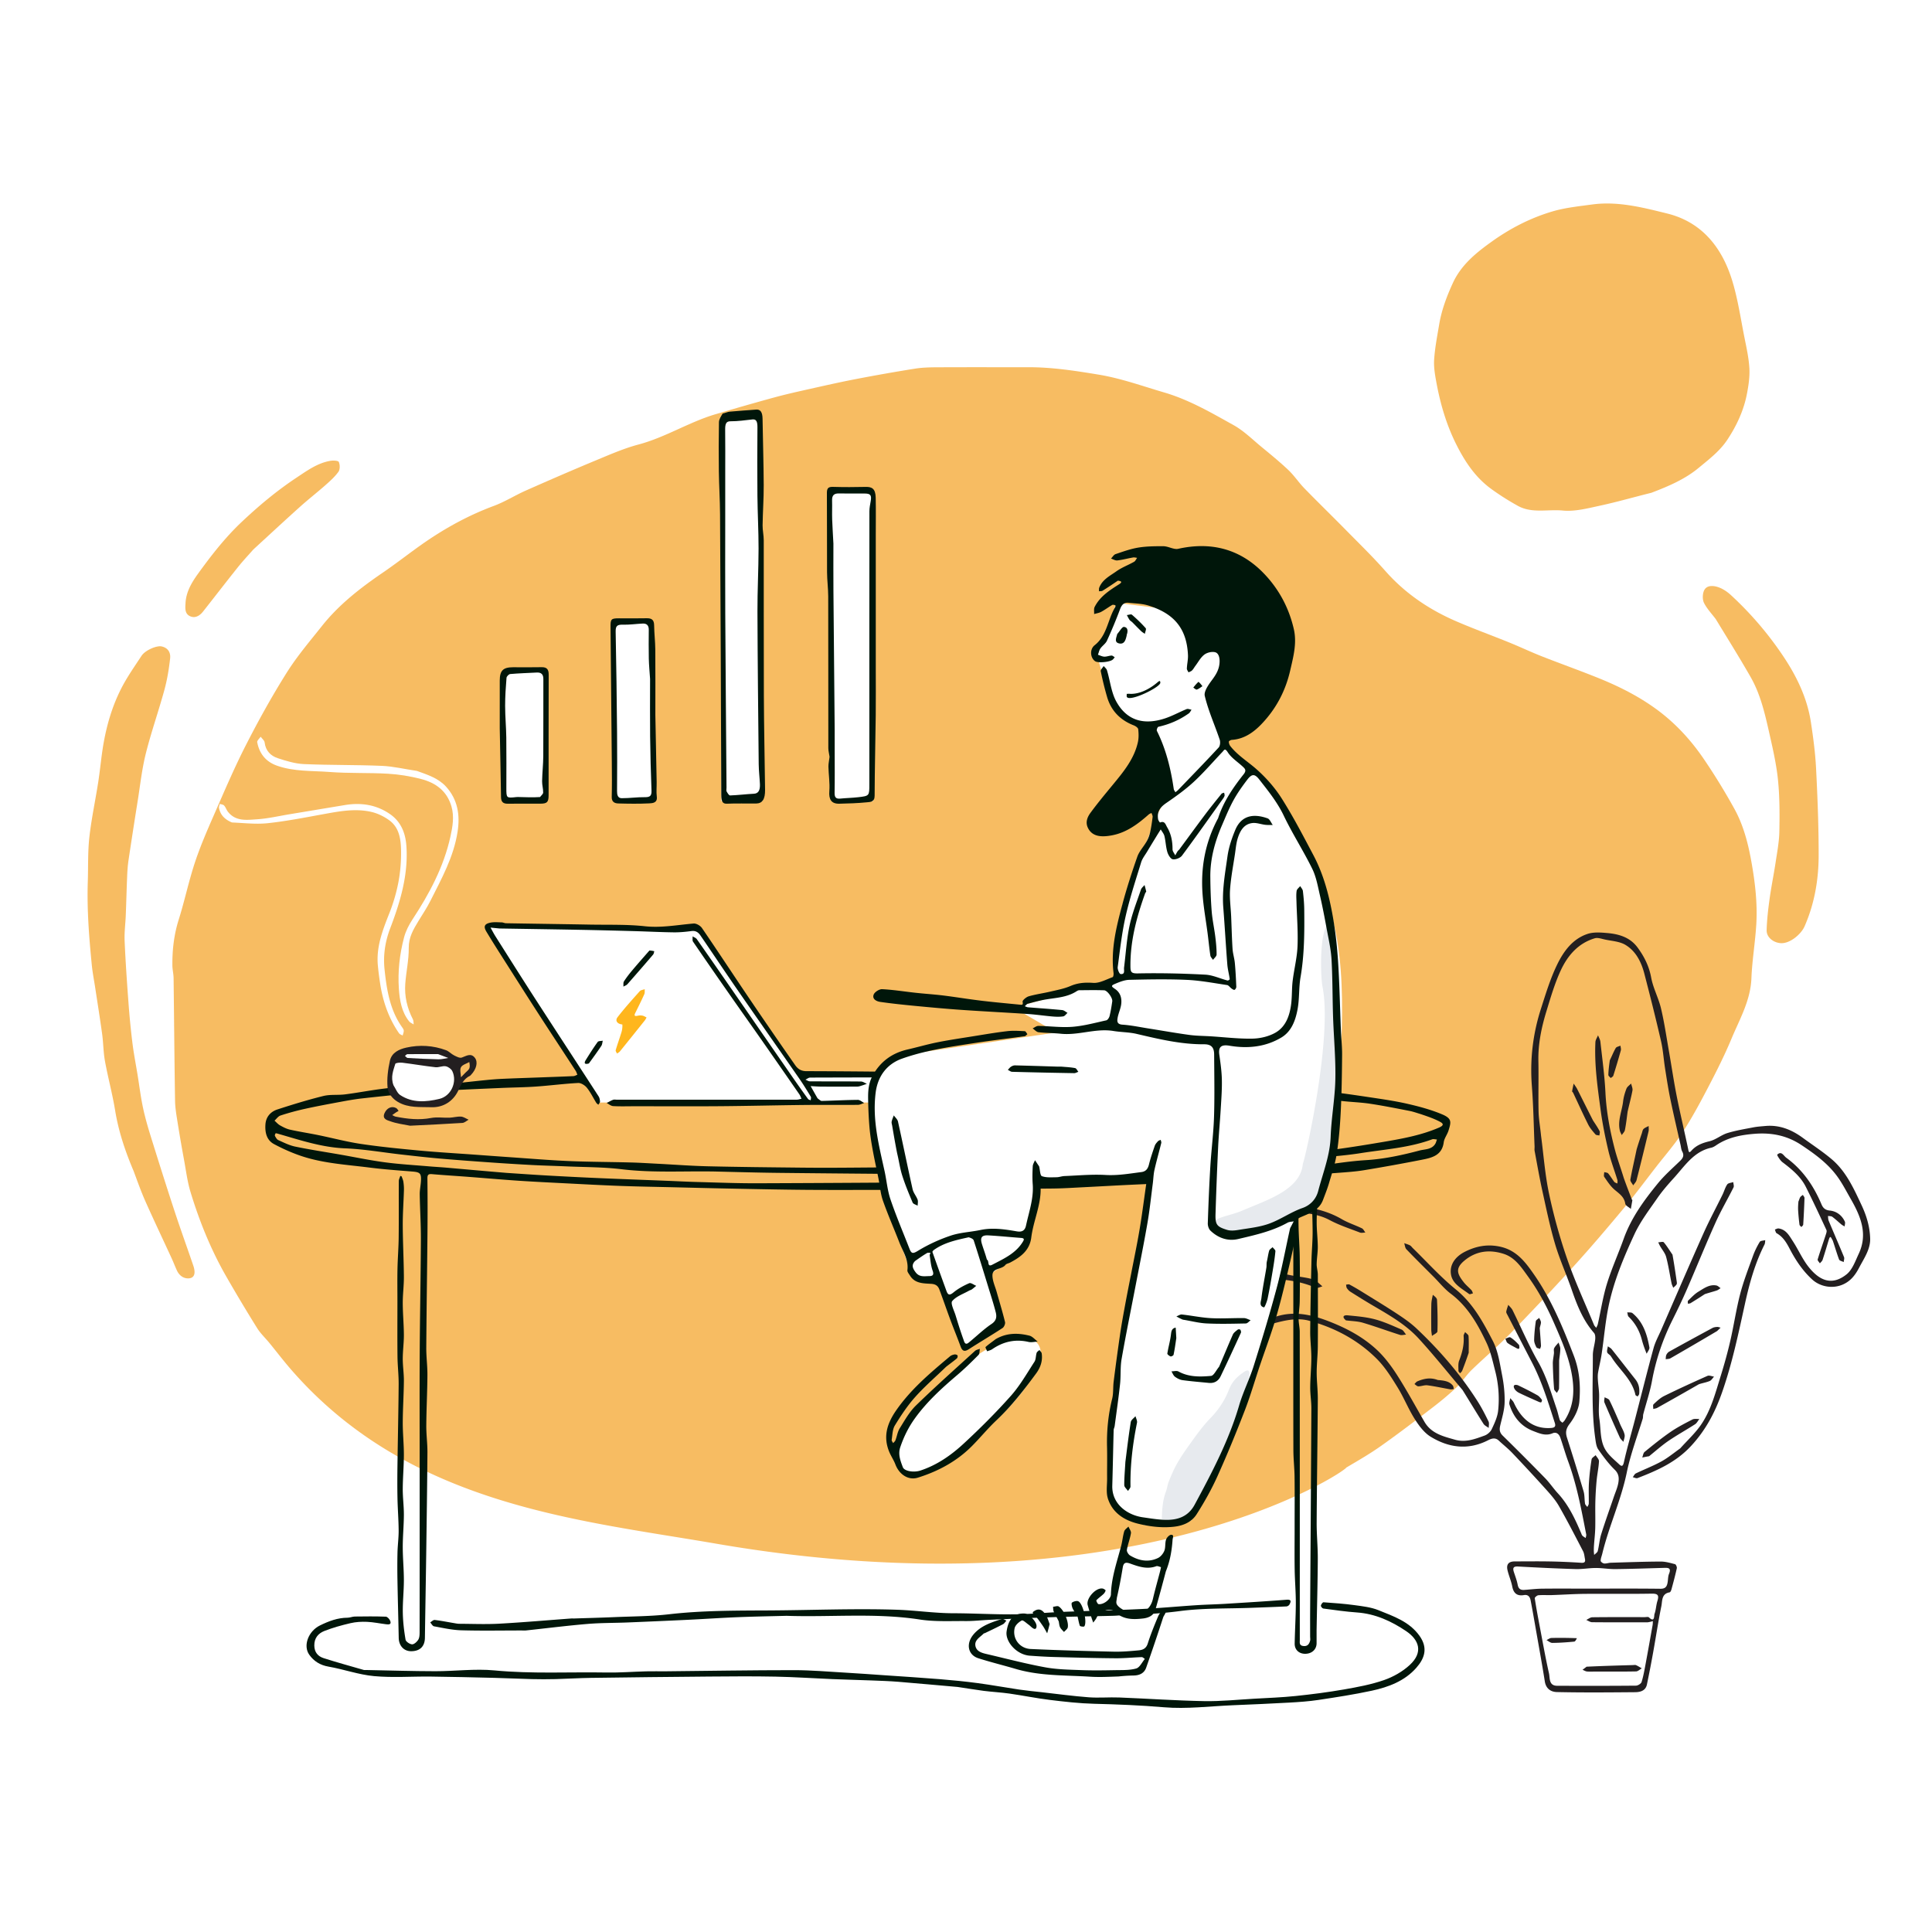 <svg xmlns="http://www.w3.org/2000/svg" width="620" height="620" fill="none"><path fill="#fff" d="M0 0h620v620H0z"/><g fill="#F49F20" opacity=".7"><path d="M229.684 495.362c133.25 22.999 202.011-23.039 202.36-24.408 3.73-2.196 7.496-4.367 11.027-6.86 5.618-3.966 11.093-8.14 16.554-12.323 2.692-2.062 5.323-4.231 7.783-6.56 1.768-1.675 3.072-3.834 4.819-5.535 4.01-3.905 8.322-7.508 12.226-11.512a867.628 867.628 0 0 0 20.665-21.927c5.458-6.004 10.715-12.196 15.91-18.43 3.611-4.333 6.97-8.876 10.431-13.333 2.882-3.71 6.009-7.263 8.556-11.191 3.012-4.643 5.646-9.548 8.208-14.463 2.637-5.059 5.216-10.172 7.409-15.433 2.624-6.298 6.138-12.288 6.419-19.448.227-5.809 1.231-11.585 1.567-17.394.396-6.829-.418-13.608-1.635-20.331-1.051-5.805-2.556-11.512-5.411-16.678a202.757 202.757 0 0 0-9.775-15.923c-4.201-6.18-9.219-11.633-15.333-16.083-5.707-4.153-11.924-7.272-18.409-9.896-6.063-2.453-12.234-4.637-18.321-7.034-3.492-1.375-6.889-2.994-10.368-4.406-5.639-2.289-11.37-4.364-16.956-6.774-8.71-3.758-16.424-8.937-22.78-16.127-4.139-4.682-8.637-9.049-13.023-13.509-4.317-4.388-8.737-8.675-13.029-13.087-1.802-1.852-3.241-4.069-5.109-5.842-2.762-2.621-5.726-5.036-8.668-7.46-2.91-2.397-5.654-5.138-8.904-6.95-7.186-4.008-14.318-8.166-22.339-10.513-6.965-2.038-13.748-4.511-21.001-5.711-7.491-1.239-14.928-2.386-22.525-2.377-9.74.012-19.481-.024-29.221.022-2.395.012-4.821.064-7.178.44a599.482 599.482 0 0 0-19 3.349c-5.04.969-10.049 2.106-15.058 3.228l-.176.039c-3.652.818-7.308 1.636-10.917 2.621-6.286 1.716-12.547 3.527-18.798 5.368-8.538 2.514-16.12 7.436-24.78 9.738-4.61 1.225-9.049 3.164-13.473 5.002-7.594 3.154-15.138 6.43-22.657 9.759-3.497 1.549-6.776 3.64-10.347 4.962-7.197 2.665-13.912 6.224-20.271 10.426-5.215 3.447-10.087 7.407-15.254 10.931-7.22 4.925-14.081 10.24-19.553 17.12-3.918 4.927-8.036 9.759-11.37 15.07-4.712 7.503-9.027 15.283-13.057 23.178-3.767 7.38-7.02 15.028-10.348 22.625-2.181 4.981-4.354 9.995-6.053 15.151-1.98 6.004-3.275 12.232-5.174 18.266-1.52 4.826-2.078 9.713-2.024 14.711.015 1.346.368 2.687.385 4.033.168 13.12.26 26.242.471 39.362.038 2.341.455 4.687.823 7.01.644 4.065 1.354 8.12 2.096 12.169.619 3.378 1.045 6.825 2.039 10.095 2.855 9.393 6.527 18.478 11.412 27.018a527.78 527.78 0 0 0 9.978 16.681c1.066 1.712 2.597 3.131 3.89 4.707 2.614 3.188 4.647 5.941 7.851 9.555 37.865 42.701 91.475 47.298 135.416 54.882Z"/><path d="M42.894 375.835c-2.713-6.388-4.84-12.722-5.937-19.425-.87-5.325-2.299-10.556-3.27-15.867-.523-2.855-.512-5.802-.905-8.685-.675-4.957-1.475-9.898-2.225-14.845-.37-2.44-.856-4.868-1.098-7.32-.882-8.915-1.578-17.843-1.284-26.816.155-4.733-.023-9.501.5-14.191.662-5.938 1.934-11.806 2.85-17.719.646-4.171.99-8.392 1.73-12.545 1.255-7.032 3.404-13.797 7.031-19.999 1.594-2.726 3.403-5.326 5.135-7.97 1.17-1.786 4.838-3.348 6.417-3.011 2.167.463 2.951 2.059 2.757 3.824-.375 3.415-.94 6.847-1.845 10.157-1.87 6.844-4.25 13.553-5.967 20.431-1.252 5.016-1.803 10.209-2.62 15.33a1773.273 1773.273 0 0 0-2.934 18.972c-.25 1.678-.354 3.384-.426 5.081-.175 4.147-.274 8.297-.438 12.444-.108 2.747-.49 5.502-.371 8.236.288 6.632.745 13.258 1.237 19.878.321 4.32.736 8.637 1.27 12.936.426 3.429 1.098 6.828 1.653 10.242.566 3.483.993 6.994 1.722 10.442.66 3.125 1.553 6.209 2.502 9.262 2.47 7.944 4.973 15.879 7.569 23.783 1.943 5.917 4.066 11.775 6.078 17.67.886 2.594.331 4.109-1.666 4.119-1.59.007-2.878-1.006-3.58-2.52-.6-1.292-1.1-2.63-1.696-3.924-2.792-6.064-5.66-12.095-8.38-18.191-1.399-3.132-2.547-6.375-3.809-9.779ZM529.946 158.14c-5.656 1.403-11.066 2.967-16.558 4.152-3.911.844-8.004 1.922-11.885 1.548-4.809-.463-9.91.998-14.438-1.526-2.981-1.662-5.895-3.491-8.645-5.508-5.136-3.768-8.517-8.975-11.292-14.609-2.988-6.067-4.872-12.501-6.11-19.12-.47-2.512-.948-5.112-.788-7.631.239-3.784.983-7.541 1.612-11.293.78-4.657 2.426-9.037 4.388-13.319 2.697-5.886 7.533-9.761 12.588-13.372 5.917-4.227 12.382-7.539 19.339-9.6 4.108-1.217 8.466-1.655 12.74-2.238 8.263-1.125 16.267.955 24.109 2.89 11.238 2.772 17.676 11.017 20.918 21.68 1.775 5.84 2.661 11.956 3.858 17.965.662 3.322 1.421 6.665 1.612 10.029.154 2.733-.27 5.549-.796 8.259-1.03 5.304-3.286 10.142-6.255 14.641-2.423 3.671-5.893 6.296-9.215 9.049-4.44 3.679-9.68 5.899-15.182 8.003ZM550.581 198.64c-1.344-1.765-2.81-3.309-3.732-5.129-.521-1.029-.509-2.645-.098-3.761.729-1.977 2.809-1.863 4.319-1.425 1.579.458 3.125 1.476 4.355 2.608a108.982 108.982 0 0 1 17.199 20.202c4.132 6.266 7.362 13.083 8.511 20.625.75 4.925 1.411 9.889 1.663 14.859.471 9.265.836 18.547.828 27.822-.006 7.875-1.334 15.598-4.55 22.896-1.06 2.404-4.612 5.506-7.586 5.333-2.337-.135-4.615-1.835-4.554-4.156.088-3.374.489-6.752.951-10.102.534-3.88 1.332-7.724 1.915-11.599.499-3.318 1.15-6.652 1.211-9.988.103-5.545.117-11.13-.45-16.635-.533-5.176-1.733-10.3-2.882-15.392-1.361-6.03-2.781-12.099-5.884-17.524-3.576-6.249-7.397-12.359-11.216-18.634ZM81.291 176.346c-1.717 1.949-3.4 3.735-4.926 5.647-3.775 4.729-7.466 9.524-11.215 14.273-1.096 1.388-2.602 2.264-4.27 1.427-1.656-.831-1.428-2.663-1.338-4.232.21-3.628 2.058-6.654 4.072-9.439 4.226-5.846 8.674-11.552 13.94-16.52 5.504-5.193 11.295-10.035 17.63-14.235 3.41-2.261 6.689-4.66 10.808-5.38.911-.159 2.535-.089 2.735.361.393.89.419 2.406-.115 3.15-1.164 1.619-2.708 2.993-4.219 4.329-2.638 2.332-5.427 4.494-8.046 6.846-5.023 4.512-9.972 9.107-15.056 13.773Z"/></g><path fill="#231F20" d="M527.185 455.226c-1.813 5.839-3.931 11.489-5.138 17.329-1.849 8.951-5.736 17.234-7.863 26.069-.182.755-.513 1.504-.512 2.256 0 .302.685.816 1.097.859.702.073 1.432-.216 2.154-.238 5.331-.158 10.663-.357 15.995-.382 1.543-.008 3.104.446 4.617.842.3.079.662.914.576 1.308-.497 2.272-1.106 4.52-1.716 6.766-.098.361-.345.921-.594.962-2.654.446-2.311 2.778-2.657 4.464-.975 4.755-1.684 9.563-2.546 14.341a390.278 390.278 0 0 1-2.082 10.78c-.42 1.998-2.126 2.448-3.775 2.462-8.359.072-16.722.143-25.078-.039-2.308-.05-3.597-1.397-3.913-3.4-.878-5.573-1.899-11.123-2.872-16.68-.543-3.099-1.077-6.2-1.671-9.289-.217-1.131-.762-1.993-2.17-1.754-2.195.373-3.328-.583-3.749-2.783-.338-1.76-1.096-3.434-1.505-5.184-.447-1.915.359-2.832 2.306-2.837 3.8-.01 7.601-.057 11.4.013 3.33.061 6.66.213 9.983.427 1.1.07 1.34-.353 1.155-1.272-.166-.826-.227-1.723-.604-2.448-2.52-4.849-5.017-9.715-7.727-14.458-1.109-1.94-2.634-3.673-4.139-5.347a566.122 566.122 0 0 0-10.843-11.713c-1.353-1.423-2.913-2.646-4.35-3.991-1.116-1.044-2.291-.671-3.39-.11-6.39 3.265-12.64 2.456-18.479-1.129-2.096-1.287-3.763-3.564-5.119-5.711-2.051-3.25-3.483-6.891-5.506-10.163-1.966-3.181-3.999-6.452-6.612-9.073-6.077-6.095-13.564-10.065-21.819-12.285-3.675-.988-7.544-.154-11.255.865-3.401.932-6.815.79-10.326.357-6.608-.816-12.308-3.772-17.759-7.203-4.078-2.566-6.354-6.379-6.931-11.468-.449-3.964.41-7.333 2.688-10.223 2.252-2.859 4.885-5.479 8.641-6.547 3.201-.911 6.335-2.055 9.511-3.058.559-.176 1.175-.231 1.766-.234 4.353-.019 8.724-.267 13.054.048 7.283.529 14.604 1.059 21.179 4.897 2.029 1.184 4.325 1.901 6.449 2.933.473.23.739.89 1.1 1.352-.583.009-1.233.194-1.737-.001-3.275-1.268-6.656-2.357-9.736-4.007-3.793-2.032-7.893-2.254-11.943-2.675-4.059-.421-8.17-.334-12.258-.479-6.353-.224-12.334 1.195-18.123 3.802-4.085 1.84-6.81 4.764-8.071 9.006-1.417 4.766.378 10.915 4.766 14.292 4.416 3.398 9.53 5.185 14.609 6.811 4.446 1.424 9.303 1.638 13.961.18 5.731-1.792 11.13-.617 16.544 1.456 5.751 2.202 11.148 5.038 15.644 9.218 2.554 2.374 4.711 5.289 6.602 8.246 3.093 4.836 5.823 9.904 8.704 14.876 2.193 3.783 6.021 4.678 9.821 5.756 3.416.969 6.45-.233 9.495-1.338.908-.33 1.879-1.19 2.287-2.059.894-1.904 1.844-3.929 2.053-5.979a35.978 35.978 0 0 0-.949-12.665c-.788-3.05-1.444-6.209-2.771-9.029-2.809-5.967-6.038-11.69-11.509-15.803-2.025-1.522-3.65-3.579-5.458-5.393-2.931-2.94-5.89-5.854-8.764-8.85-.436-.454-.475-1.293-.698-1.954.619.226 1.266.397 1.845.699.351.183.593.572.89.861 4.584 4.461 8.884 9.271 13.827 13.286 5.535 4.496 8.762 10.494 11.879 16.52 1.708 3.302 2.245 7.271 2.977 11.004.565 2.878.885 5.866.802 8.79-.07 2.445-.821 4.883-1.391 7.295-.303 1.282-.276 2.266.761 3.283a849.784 849.784 0 0 1 13.607 13.645c1.49 1.53 2.686 3.344 4.137 4.916 3.415 3.701 5.491 8.166 7.432 12.721.126.295.215.638.428.854.295.301.689.503 1.041.747.063-.389.241-.802.171-1.166-1.532-7.889-2.99-15.796-5.773-23.379-.928-2.529-1.655-5.132-2.537-7.68-.388-1.122-1.281-1.902-2.45-1.401-2.27.974-4.249.057-6.238-.707-3.965-1.522-6.389-4.534-7.635-8.516-.186-.595.158-1.358.257-2.044.393.491.903.927 1.158 1.481 2.246 4.875 5.909 8.51 11.884 8.099 1.125-.077 1.654-.398 1.262-1.618-2.119-6.594-4.122-13.23-7.332-19.41-2.634-5.072-5.248-10.155-7.863-15.238-.175-.339-.441-.741-.387-1.067.122-.745.418-1.461.643-2.189.466.568 1.06 1.071 1.377 1.712 2.731 5.516 5.145 11.21 8.188 16.544 2.718 4.765 4.171 9.927 5.917 15.019.417 1.218.655 2.498 1.064 3.719.114.339.548.569.835.85.233-.242.514-.453.694-.731 2.768-4.267 3.217-8.842 2.471-13.849-.921-6.183-3.368-11.725-5.828-17.353-2.315-5.297-5.007-10.353-8.385-15.007-2.1-2.892-4.116-6.068-7.79-7.253-4.54-1.464-8.859-.969-12.618 2.164-3.029 2.524-2.32 4.275-.186 6.973.725.917 1.666 1.659 2.461 2.525.242.264.325.674.48 1.017-.423.082-1.014.386-1.242.211-2.333-1.785-5.379-3.216-5.839-6.392-.474-3.268 1.674-5.735 4.379-7.126 3.626-1.863 7.464-2.626 11.716-1.611 5.191 1.24 8.012 5.174 10.653 8.982 5.512 7.947 9.188 16.862 12.676 25.898 1.904 4.933 2.204 9.818 1.786 14.774-.209 2.477-1.575 5.114-3.12 7.138-1.226 1.607-1.372 2.789-.823 4.505a793.798 793.798 0 0 1 5.299 17.133c.371 1.259.263 2.655.478 3.971.062.384.478.709.732 1.062.16-.365.453-.727.46-1.094.044-2.217-.085-4.442.05-6.651.155-2.527.461-5.05.855-7.55.079-.503.848-.896 1.299-1.34.378.655 1.103 1.329 1.071 1.963-.105 2.042-.556 4.064-.748 6.106a101.129 101.129 0 0 0-.416 6.895c-.069 2.795.034 5.593-.034 8.388-.044 1.816-.264 3.627-.393 5.442a23.101 23.101 0 0 0-.066 1.842c.004.462.071.924.11 1.386.399-.415 1.031-.771 1.154-1.256.448-1.772.557-3.64 1.1-5.375 1.262-4.039 2.704-8.022 4.068-12.029.497-1.458 1.149-2.889 1.419-4.389.273-1.51.251-2.936-1.132-4.286-1.989-1.943-3.682-4.226-5.282-6.517-.625-.895-.777-2.189-.941-3.331-1.286-8.929-.8-17.92-.808-26.891-.002-1.686.579-3.367.757-5.064.072-.692.034-1.636-.371-2.099-3.539-4.045-5.45-8.89-7.169-13.882-1.689-4.904-3.857-9.655-5.325-14.619-1.653-5.587-2.825-11.323-4.079-17.022-.94-4.274-1.688-8.591-2.497-12.894-.088-.469.006-.969-.015-1.453-.272-6.47-.375-12.953-.87-19.405-.647-8.444.319-16.659 2.889-24.677 1.524-4.758 2.984-9.594 5.135-14.075 2.081-4.336 4.98-8.422 9.861-10.032 1.948-.643 4.257-.455 6.369-.272 3.753.326 7.282 1.394 9.67 4.638 2.13 2.894 3.689 5.975 4.364 9.643.62 3.373 2.355 6.527 3.152 9.884 1.074 4.517 1.738 9.134 2.543 13.715.853 4.849 1.56 9.727 2.52 14.554 1.128 5.674 2.493 11.301 3.671 16.967.19.911.311 1.249 1.019.453 1.566-1.761 3.537-2.503 5.814-3.041 2.004-.474 3.74-2.008 5.733-2.625 2.718-.841 5.56-1.294 8.364-1.838 1.236-.24 2.506-.311 3.763-.43 4.566-.432 8.499 1.167 12.104 3.814 3.075 2.257 6.289 4.347 9.198 6.8 4.687 3.954 7.12 9.428 9.676 14.872 1.623 3.458 2.635 7.004 2.721 10.688.079 3.423-1.991 6.324-3.547 9.298-1.177 2.249-2.586 4.153-4.977 5.286-3.346 1.587-7.448.913-10.11-1.531-3.026-2.779-5.263-6.13-7.143-9.726-1.06-2.028-2.157-3.925-4.234-5.088-.314-.176-.387-.785-.572-1.193.402-.123.824-.398 1.201-.345 2.414.338 3.441 2.352 4.577 4.103 1.759 2.71 3.07 5.753 5.062 8.263 3.455 4.352 7.446 6.13 12.165 2.365 1.873-1.494 2.82-4.282 3.912-6.611 3.002-6.399.588-12.089-2.582-17.618-1.382-2.411-2.656-4.911-4.281-7.151-3.057-4.215-7.171-7.211-11.5-10.093-4.718-3.14-9.693-4.058-15.101-3.627-4.37.349-8.622 1.169-12.35 3.72-.47.321-1.004.627-1.551.746-5.564 1.212-8.419 5.794-11.871 9.605-1.886 2.08-3.76 4.206-5.354 6.509-2.625 3.793-5.485 7.529-7.409 11.679-3.477 7.499-6.685 15.183-8.341 23.339-.998 4.918-1.405 9.954-2.145 14.927-.307 2.064-.83 4.096-1.173 6.157-.134.806-.097 1.653-.043 2.476.097 1.494.348 2.981.384 4.475.065 2.655-.304 5.364.098 7.959.527 3.398.125 7.09 2.119 10.105 1.085 1.641 2.699 2.95 4.162 4.315.815.761 1.255.829 1.584-.663 1.003-4.538 2.328-9.003 3.498-13.504 2.002-7.695 3.919-15.413 6.012-23.082.551-2.019 1.603-3.903 2.447-5.839 4.506-10.326 8.96-20.675 13.556-30.96 1.883-4.214 4.087-8.282 6.12-12.429.535-1.091.846-2.319 1.523-3.301.324-.468 1.265-.508 1.927-.742.042.572.31 1.257.091 1.696-1.892 3.794-4.053 7.461-5.787 11.323-3.172 7.063-6.067 14.251-9.158 21.351-1.457 3.348-3.04 6.643-4.671 9.91-3.1 6.209-5.299 12.689-6.556 19.536-.663 3.608-1.866 7.116-2.798 10.675-.106.405-.039.856-.157 1.389Zm-32.647-90.762c.829 6.238 1.278 12.557 2.587 18.691a175.989 175.989 0 0 0 5.795 20.856c2.49 7.183 5.699 14.115 8.612 21.149.149.359.476.644.721.964.175-.412.419-.808.515-1.238.964-4.314 1.626-8.719 2.923-12.928 1.506-4.884 3.64-9.57 5.361-14.391 2.409-6.749 6.56-12.413 11.014-17.854 2.123-2.592 4.685-4.828 7.097-7.174.926-.899 1.373-1.743.677-3.013-.33-.603-.371-1.368-.527-2.063-1.108-4.944-2.271-9.877-3.297-14.838-.664-3.211-1.159-6.459-1.67-9.7-.463-2.936-.639-5.934-1.304-8.82-1.671-7.251-3.487-14.469-5.362-21.67-.97-3.724-2.718-7.208-6.058-9.21-1.906-1.143-4.445-1.245-6.714-1.749-1.028-.228-2.198-.647-3.123-.372-5.34 1.59-8.729 5.563-10.941 10.35-1.926 4.167-3.223 8.646-4.574 13.056-1.591 5.191-2.698 10.48-2.585 15.982.11 5.402-.06 10.809.061 16.21.055 2.454.515 4.898.792 7.762ZM528.74 520.62c-5.937 0-11.874.023-17.811-.033-.629-.006-1.254-.476-1.881-.731.651-.299 1.299-.851 1.953-.859 5.591-.07 11.184-.041 16.776-.038.476.001 1.144-.167 1.398.08 1.902 1.854 1.615-.673 1.763-1.07.494-1.327.514-2.825.941-4.186.58-1.853.171-2.399-1.863-2.362-7.132.13-14.268.006-21.402.069-3.533.031-7.065.275-10.598.39-1.448.047-2.906-.07-4.345.055-.427.036-1.189.697-1.147.973.459 3.039 1.028 6.062 1.603 9.083.953 5.003 1.833 10.023 2.957 14.987.348 1.538-.111 3.996 2.632 4.007 8.422.034 16.845.039 25.266-.039.634-.006 1.652-.629 1.822-1.175.596-1.917.936-3.92 1.307-5.903.769-4.118 1.499-8.243 2.232-12.368.074-.415.055-.847.08-1.271-.423.13-.846.261-1.683.391Zm-19.899-10.812c8.008 0 16.018-.051 24.025.042 1.643.019 2.085-.784 2.298-2.085.149-.91.11-1.893.45-2.722.799-1.943-.327-1.934-1.671-1.894-5.189.152-10.379.337-15.569.394-2.082.024-4.166-.36-6.249-.358-2.152.001-4.309.417-6.455.353-6.171-.186-12.34-.485-18.504-.826-1.57-.086-1.755.524-1.34 1.793.44 1.344.955 2.679 1.214 4.059.241 1.279.899 1.74 2.088 1.658 1.877-.131 3.751-.371 5.628-.395 4.556-.058 9.113-.019 14.085-.019Z"/><path fill="#231F20" d="M539.208 464.791c2.314-2.581 4.809-4.863 6.673-7.579 3.192-4.651 4.597-10.143 6.257-15.469 1.171-3.755 2.232-7.554 3.117-11.385 1.158-5.017 1.894-10.138 3.189-15.115 1.079-4.149 2.653-8.173 4.108-12.216.562-1.56 1.312-3.074 2.169-4.492.242-.401 1.163-.388 1.773-.565-.076.473-.039 1.004-.245 1.411-3.028 5.964-4.802 12.327-6.233 18.832-2.111 9.596-4.101 19.21-7.359 28.536-2.264 6.48-5.271 12.207-10.018 17.317-4.838 5.208-10.848 7.841-17.141 10.271-.411.158-1.013-.182-1.526-.29.328-.417.569-1.014.997-1.221 2.704-1.306 5.53-2.378 8.157-3.819 2.109-1.157 3.994-2.726 6.082-4.216ZM469.353 446.077c-4.739-5.585-9.214-11.214-14.059-16.502-4.072-4.445-9.311-7.455-14.482-10.477-2.509-1.466-4.974-3.008-7.433-4.556-.456-.287-.854-.725-1.158-1.176-.198-.292-.176-.734-.252-1.109.373-.02.825-.186 1.108-.035a72.398 72.398 0 0 1 4.009 2.328c3.793 2.353 7.614 4.665 11.341 7.12 2.141 1.412 4.285 2.896 6.144 4.649 7.447 7.024 14.108 14.741 19.622 23.4 1.309 2.056 2.421 4.247 3.491 6.44.278.568.056 1.382.063 2.082-.569-.432-1.318-.749-1.677-1.315-2.253-3.55-4.419-7.157-6.717-10.849ZM588.128 398.046c-.446-.61-.717-1.946-1.249-.203-.656 2.151-1.283 4.311-1.987 6.445-.141.429-.573.762-.87 1.139-.256-.42-.813-.931-.718-1.245.796-2.636 1.725-5.232 2.58-7.852.168-.514.428-1.19.237-1.602-2.152-4.646-4.316-9.291-6.619-13.864-1.694-3.364-4.559-5.678-7.503-7.913-.772-.587-1.791-2.281-1.666-2.402 1.356-1.322 2.076.377 2.875.96 5.257 3.833 8.809 8.998 11.322 14.96.447 1.062 1.101 1.863 2.648 2.007 2.12.199 3.914 1.483 4.856 3.555.19.418-.041 1.029-.078 1.55-.342-.208-.714-.379-1.019-.631-.983-.814-1.905-1.706-2.929-2.463-.345-.255-.922-.196-1.394-.28.07.513.033 1.071.226 1.533 1.628 3.893 3.32 7.758 4.924 11.661.184.447-.056 1.069-.099 1.61-.511-.266-1.33-.415-1.482-.817-.748-1.978-1.319-4.023-2.055-6.148ZM424.371 412.808c-.801.236-1.64.687-2.175.449-4.445-1.975-9.132-2.608-13.921-2.849a646.776 646.776 0 0 1-14.127-.855c-.686-.049-1.341-.528-2.01-.808.687-.413 1.366-1.169 2.061-1.185 6.575-.153 13.115.219 19.577 1.593 2.426.516 4.94.67 7.317 1.337 1.237.347 2.261 1.452 3.278 2.318Z"/><path fill="#231F20" d="M529.258 467.286c-.241.104-.382.083-.515.108-.578.107-1.153.228-1.729.343.247-.618.32-1.453.77-1.819 2.711-2.203 5.428-4.415 8.303-6.391 2.211-1.521 4.627-2.759 7.019-3.991.616-.317 1.488-.134 2.242-.181-.454.577-.798 1.326-1.38 1.703-2.814 1.819-5.758 3.44-8.525 5.325-2.128 1.451-4.061 3.189-6.185 4.903ZM545.219 444.206a1260.931 1260.931 0 0 1-13.382 7.582c-.379.212-.855.25-1.286.369.018-.516-.175-1.259.092-1.508 1.05-.985 2.135-2.038 3.405-2.662 4.584-2.256 9.233-4.383 13.904-6.455.556-.246 1.394.148 2.101.246-.455.481-.825 1.166-1.383 1.4-1.059.445-2.225.631-3.451 1.028ZM431.937 423.725c-1.46-1.21-.656-1.738.513-1.622 2.946.29 5.94.525 8.784 1.279 2.941.78 5.75 2.091 8.563 3.297.596.255.96 1.058 1.43 1.608-.658.041-1.378.278-1.964.092-3.96-1.258-7.864-2.697-11.844-3.882-1.686-.501-3.512-.529-5.482-.772ZM551.023 427.156a1367.445 1367.445 0 0 1-14.963 8.74c-.425.244-1.012.205-1.524.297.062-.473.022-.993.214-1.405.195-.417.554-.844.953-1.065 4.601-2.548 9.219-5.069 13.85-7.563.439-.236.998-.305 1.508-.335.361-.021.734.153 1.102.24-.345.329-.691.658-1.14 1.091ZM516.821 435.057c-.445-.446-1.008-.75-1.075-1.139-.101-.594.141-1.248.237-1.876.413.307.914.542 1.223.931 2.556 3.212 5.065 6.461 7.611 9.68 1.099 1.39 1.401 2.97 1.209 4.671-.033.29-.322.551-.492.826-.244-.171-.66-.304-.705-.517-1-4.669-4.648-7.639-7.173-11.326-.256-.373-.488-.763-.835-1.25ZM500.342 436.616c0 3.104.034 6-.033 8.894-.011.506-.449 1.002-.689 1.503-.312-.429-.862-.84-.897-1.291a139.12 139.12 0 0 1-.406-8.089c-.022-1.114.253-2.233.359-3.353.052-.543-.144-1.179.075-1.623.335-.678.931-1.226 1.417-1.829.196.676.557 1.354.552 2.03-.008 1.184-.24 2.367-.378 3.758ZM536.72 402.62c.518 2.911.938 5.717 1.341 8.526.048.34.133.772-.022 1.021-.263.424-.704.738-1.071 1.098-.186-.477-.445-.939-.547-1.433-.578-2.814-.989-5.671-1.728-8.44-.337-1.265-1.302-2.359-1.969-3.539-.214-.378-.384-.782-.575-1.174.61-.019 1.529-.301 1.776-.01 1.009 1.186 1.812 2.549 2.795 3.951ZM520.138 457.514c.494 1.05 1.042 1.967 1.222 2.952.127.7-.241 1.491-.388 2.241-.391-.458-.912-.856-1.151-1.383a486.238 486.238 0 0 1-4.938-11.249c-.199-.471.023-1.121.05-1.688.526.309 1.303.49 1.534.948 1.065 2.112 1.983 4.299 2.941 6.464.233.526.419 1.073.73 1.715ZM528.429 434.433c-.587-1.425-1.135-2.937-1.541-4.487-.749-2.859-2.113-5.325-4.24-7.39-.313-.304-.307-.937-.449-1.419.569.078 1.303-.047 1.68.264 3.434 2.837 4.691 6.819 5.431 10.998.102.579-.501 1.284-.881 2.034ZM459.817 415.511c.532.465 1.303 1.016 1.333 1.605.172 3.376.243 6.763.139 10.139-.016.504-1.142.974-1.754 1.46-.079-.675-.22-1.349-.225-2.024-.022-2.717-.035-5.434.022-8.149.021-.978.248-1.951.485-3.031ZM461.372 442.855c1.915.175 3.651.313 4.848 1.776.23.281.228.753.333 1.136-.382.032-.779.145-1.145.081-2.443-.422-4.869-.966-7.325-1.287-.944-.124-1.951.326-2.93.329-.414.002-.829-.476-1.243-.736.311-.295.573-.708.942-.864 2.045-.861 4.137-1.341 6.52-.435ZM471.322 434.121a120.917 120.917 0 0 1-2.088 5.754c-.125.318-.441.56-.669.838-.187-.267-.533-.535-.532-.802.002-1.098-.151-2.297.229-3.273.995-2.562 1.645-5.13 1.429-7.9-.032-.409.307-.846.475-1.27.385.424 1.068.826 1.103 1.278.131 1.714.053 3.444.053 5.375ZM547.085 415.304a162.233 162.233 0 0 1-4.553 2.884c-.242.147-.579.137-.872.199.012-.334-.115-.814.057-.98 1.062-1.018 2.082-2.147 3.323-2.894 1.759-1.058 3.513-2.422 5.785-1.986.484.093.894.569 1.338.869-.42.254-.811.599-1.265.747-1.222.397-2.471.71-3.813 1.161ZM487.075 444.518c2.243 1.071 4.3 2.104 6.3 3.238.567.321 1.011.902 1.421 1.435.115.149-.029.591-.181.812-.062.092-.48.008-.696-.088-2.152-.956-4.313-1.895-6.429-2.926-.583-.284-1.188-.771-1.487-1.325-.369-.681-.43-1.532 1.072-1.146ZM494.123 426.22c.139 2.007.297 3.805.397 5.606.02.343-.188.698-.291 1.048-.41-.168-1.035-.226-1.188-.527-.371-.727-.737-1.572-.718-2.36.049-1.997.254-3.998.533-5.977.058-.406.712-.726 1.091-1.086.197.468.536.931.554 1.406.021.555-.239 1.121-.378 1.89ZM577.141 385.569c.249-.526.328-.99.559-1.359.194-.31.563-.509.855-.757.185.338.539.68.528 1.011a281.702 281.702 0 0 1-.412 8.522c-.018.273-.382.523-.585.784-.211-.249-.574-.478-.609-.75a68.307 68.307 0 0 1-.428-4.449c-.062-.962-.012-1.932.092-3.002ZM487.49 431.626c.206 1.043.153 1.575-.886.984-.94-.534-1.938-.987-2.802-1.623-.375-.275-.481-.919-.709-1.396.551-.153 1.281-.607 1.62-.404 1.008.606 1.862 1.469 2.777 2.439ZM521.07 377.98c.879 2.475 1.757 4.743 2.64 7.01.023.059.143.107.136.147-.155.939-.322 1.877-.487 2.815-.625-.554-1.698-1.041-1.793-1.675-.34-2.266-2.005-3.245-3.51-4.552-1.282-1.113-2.244-2.624-3.229-4.041-.241-.347-.019-1.018-.01-1.54.431.131 1.017.13 1.264.42.717.843 1.266 1.83 1.953 2.702.217.275.665.366 1.006.542.004-.384.103-.797-.004-1.146-.96-3.132-2.146-6.208-2.894-9.389-1.016-4.323-1.899-8.697-2.49-13.096-.969-7.212-2.025-14.437-1.668-21.753.036-.741.55-1.46.843-2.189.26.692.678 1.367.756 2.079.598 5.447 1.356 10.89 1.623 16.356.302 6.178 1.447 12.176 2.993 18.114.792 3.039 1.904 5.995 2.871 9.196ZM525.216 368.831a140.707 140.707 0 0 1 1.66-5.111c.164-.483.222-1.086.549-1.411.438-.435 1.09-.652 1.65-.964-.01.592.088 1.209-.047 1.77a1071.438 1071.438 0 0 1-3.84 15.598c-.158.617-.707 1.133-1.074 1.696-.323-.625-1.009-1.315-.911-1.864.569-3.187 1.322-6.341 2.013-9.714ZM511.224 359.578c.784 1.202 1.522 2.27 2.11 3.416.185.358-.034.926-.068 1.397-.43-.105-1.024-.068-1.26-.341-.853-.993-1.75-2.006-2.332-3.163-1.689-3.364-3.231-6.801-4.838-10.206-.083-.175-.351-.338-.329-.474.133-.832.326-1.655.498-2.481.389.598.836 1.165 1.156 1.797 1.671 3.308 3.31 6.632 5.063 10.055ZM522.314 356.771c-.276 2.1-.492 4.005-.865 5.878-.116.58-.661 1.074-1.009 1.608-.205-.459-.485-.899-.601-1.379-.786-3.249.663-6.271 1.03-9.403.163-1.398.569-2.796 1.077-4.112.249-.646.982-1.105 1.496-1.649.159.75.562 1.545.432 2.241-.414 2.222-1.025 4.408-1.56 6.816ZM516.613 340.24c.687-1.382 1.191-2.707 1.898-3.912.241-.411.993-.52 1.511-.766.048.51.247 1.062.12 1.523a240.795 240.795 0 0 1-2.414 8.119c-.098.309-.549.506-.836.754-.265-.339-.767-.685-.757-1.016.048-1.535.236-3.066.478-4.702ZM509.151 534.863c5.018-.242 9.933-.381 14.847-.518.345-.01.736-.106 1.026.02.642.28 1.233.676 1.844 1.024-.617.345-1.228.975-1.852.988-4.349.087-8.699.046-13.049.046-.898 0-1.802.064-2.691-.025-.487-.05-.949-.358-1.422-.549.398-.294.796-.588 1.297-.986ZM506.042 525.715c-.22.451-.518 1.067-.871 1.1-2.331.223-4.674.393-7.014.411-.62.005-1.245-.582-1.868-.897.524-.239 1.043-.671 1.573-.685 2.69-.071 5.384-.033 8.18.071Z"/><path fill="#fff" d="m156.24 297.6 36.109 56.213h88.631l4.22-9.837h-29.074L223.768 297.6H156.24Z"/><path fill="#00160A" d="M285.324 381.847c-9.045 0-17.881.054-26.716-.016-8.194-.065-16.388-.249-24.582-.408-5.956-.116-11.912-.272-17.868-.416-5.677-.136-11.355-.225-17.029-.433-5.831-.213-11.658-.531-17.486-.828-5.13-.261-10.261-.506-15.386-.848-5.355-.359-10.702-.834-16.054-1.242-3.869-.295-7.743-.525-11.608-.864-1.233-.108-1.449.316-1.435 1.469.066 5.73.073 11.462.021 17.193-.111 12.337-.303 24.673-.387 37.01-.02 2.946.388 5.896.367 8.842-.039 5.394-.322 10.787-.362 16.181-.022 2.876.388 5.756.367 8.632-.08 11.055-.245 22.11-.399 33.164-.123 8.773-.285 17.544-.411 26.317-.04 2.745-1.588 4.283-4.404 4.293-2.345.009-3.952-1.75-4.001-4.278-.119-6.093-.295-12.185-.403-18.278-.054-3.028-.063-6.059.007-9.087.055-2.368.389-4.734.373-7.099-.023-3.437-.306-6.872-.374-10.31-.07-3.518-.055-7.038-.008-10.556.116-8.678.319-17.356.386-26.035.023-2.97-.343-5.942-.375-8.914-.064-5.918-.019-11.837-.019-17.756 0-3.449-.054-6.898.016-10.346.068-3.368.349-6.732.385-10.1.066-6.034.005-12.069.041-18.104.003-.559.317-1.117.487-1.676.148.068.387.101.43.21.219.563.468 1.134.555 1.725.128.875.199 1.77.172 2.653-.111 3.765-.393 7.53-.377 11.293.023 5.488.318 10.975.361 16.463.022 2.83-.37 5.663-.361 8.494.011 3.391.342 6.781.359 10.172.013 2.552-.355 5.104-.359 7.656-.003 2.388.382 4.778.361 7.165-.04 4.44-.345 8.878-.361 13.317-.012 3.436.362 6.874.359 10.31-.004 3.67-.342 7.34-.359 11.011-.013 2.761.37 5.524.359 8.285-.014 3.461-.36 6.921-.359 10.382.002 3.53.358 7.06.359 10.591 0 3.485-.402 6.972-.342 10.453.049 2.893.396 5.799.882 8.654.109.635 1.331 1.448 2.084 1.495.642.041 1.534-.779 1.967-1.444.399-.612.456-1.526.457-2.306.023-17.823.018-35.645.018-53.467 0-12.115-.054-24.23.016-36.345.069-12.103.318-24.206.377-36.309.023-4.834-.293-9.668-.368-14.504-.022-1.407.298-2.816.385-4.229.157-2.526-.273-2.917-2.743-3.117-4.585-.372-9.181-.694-13.742-1.274-7.429-.945-14.975-1.34-22.132-3.786-2.925-.999-5.783-2.284-8.513-3.737-2.424-1.292-2.948-3.766-2.775-6.315.163-2.417 1.639-4.091 3.818-4.802 4.877-1.59 9.794-3.097 14.772-4.328 2.218-.549 4.637-.228 6.938-.517 3.628-.454 7.226-1.14 10.85-1.633 2.67-.363 5.355-.656 8.043-.835 3.363-.224 6.746-.181 10.102-.467 5.372-.457 10.727-1.104 16.092-1.643a99.828 99.828 0 0 1 5.49-.417c3.787-.172 7.576-.289 11.365-.429 3.788-.14 7.577-.266 11.364-.438.431-.019.851-.293 1.276-.448-.189-.437-.319-.911-.575-1.304-3.801-5.837-7.64-11.65-11.426-17.498-3.387-5.231-6.728-10.491-10.071-15.749-2.39-3.759-4.803-7.506-7.099-11.323-1.026-1.704-.652-2.537 1.258-2.93 1.172-.241 2.428-.108 3.645-.084.45.009.895.266 1.345.274 9.033.155 18.067.273 27.099.437 5.817.106 11.674-.103 17.437.523 5.353.582 10.469-.428 15.688-.869.863-.073 2.154.677 2.675 1.438 5.133 7.497 10.11 15.1 15.203 22.624a1746.736 1746.736 0 0 0 14.705 21.374c.806 1.153 1.836 1.939 3.608 1.942 14.348.023 28.696.22 43.044.349 3.496.031 6.994-.045 10.49.016 5.747.098 11.493.252 17.239.413 3.929.111 7.856.282 11.785.412 4.487.149 8.976.246 13.462.431 5.9.243 11.798.537 17.695.833 5.2.262 10.398.565 15.597.832 3.088.158 6.187.178 9.265.445 5.51.478 11.005 1.118 16.511 1.647 3.376.324 6.772.469 10.138.87 5.04.601 10.069 1.305 15.088 2.061 4.194.632 8.408 1.219 12.536 2.163 3.79.867 7.603 1.885 11.172 3.391 3.206 1.353 2.887 2.49 2.039 5.215-.401 1.288-1.361 2.458-1.53 3.751-.55 4.219-3.781 4.961-7.007 5.596a602.732 602.732 0 0 1-18.54 3.353c-2.791.459-5.633.641-8.459.858-5.908.455-11.82.846-17.73 1.27-3.801.273-7.598.607-11.402.826-5.616.324-11.235.59-16.855.846-6.597.3-13.196.543-19.792.85-5.34.248-10.678.563-16.017.828-3.228.161-6.457.376-9.687.408-17.428.173-34.858.295-52.497.435Zm170.585-24.325c-1.183-.343-2.348-.78-3.552-1.014-4.216-.818-8.431-1.666-12.677-2.307-3.005-.454-6.064-.533-9.087-.886-5.591-.653-11.164-1.463-16.76-2.057-3.926-.417-7.881-.556-11.819-.873-4.794-.387-9.58-.897-14.377-1.235a1384.42 1384.42 0 0 0-20.46-1.265c-5.827-.324-11.657-.595-17.487-.839-4.416-.184-8.836-.304-13.255-.424-5.746-.156-11.493-.297-17.241-.42-7.145-.154-14.291-.367-21.437-.405-12.589-.066-25.179-.026-37.768.012-.508.001-1.015.436-1.522.669.484.186.967.532 1.452.535 5.455.038 10.91-.001 16.365.058.638.007 1.271.48 1.906.737-.502.175-.999.368-1.508.521-.5.15-1.012.365-1.52.369-3.846.031-7.693.03-11.54.009-1.159-.006-2.317-.106-3.476-.163.701 1.248 1.397 2.498 2.111 3.739.101.175.272.327.443.442.323.219.675.584 1.007.576 3.859-.097 7.717-.307 11.577-.341.682-.006 1.37.655 2.056 1.008-.684.206-1.366.585-2.052.591-5.759.048-11.518-.023-17.277.039-8.965.096-17.928.324-26.893.392-9.162.07-18.324.016-27.486.016-2.286 0-4.577.081-6.856-.048-.713-.04-1.393-.647-2.089-.995.69-.351 1.358-.761 2.078-1.03.368-.138.83-.024 1.25-.024 19.233 0 38.467.002 57.7-.013.498-.001.995-.193 1.493-.295-.221-.468-.382-.978-.672-1.397a4838.846 4838.846 0 0 0-12.34-17.75c-3.337-4.774-6.715-9.52-10.051-14.295a1864.78 1864.78 0 0 1-11.735-16.958c-.282-.413-.107-1.137-.145-1.717.457.295 1.06.489 1.35.901 3.95 5.625 7.861 11.278 11.775 16.928 6.283 9.071 12.557 18.149 18.846 27.216a422.888 422.888 0 0 0 5.058 7.128c.17.235.577.297.873.44.018-.387.196-.87.029-1.146-1.189-1.963-2.386-3.927-3.694-5.812-6.6-9.506-13.261-18.97-19.846-28.486-4.016-5.802-7.918-11.682-11.909-17.501-.633-.923-1.482-1.541-2.792-1.372-1.887.244-3.799.442-5.697.419-4.21-.052-8.417-.271-12.626-.388-5.747-.158-11.494-.309-17.241-.418-8.545-.162-17.09-.285-25.634-.425-.14-.002-.281.012-.42-.002-.974-.094-1.947-.193-2.921-.291.532.945 1.022 1.917 1.602 2.831 4.247 6.703 8.473 13.419 12.78 20.082 6.742 10.428 13.548 20.814 20.298 31.237.304.468.428 1.113.45 1.682.013.333-.344.68-.534 1.021-.229-.216-.518-.395-.678-.653-.999-1.61-1.826-3.352-3.005-4.813-.631-.781-1.879-1.572-2.805-1.523-4.522.237-9.023.835-13.543 1.151-3.71.26-7.436.286-11.154.448-6.04.264-12.08.515-18.116.851-3.456.192-6.907.501-10.353.832a936.96 936.96 0 0 0-16.299 1.687c-2.372.27-4.73.699-7.079 1.136-3.759.699-7.519 1.397-11.25 2.223a82.845 82.845 0 0 0-7.726 2.117c-.738.24-1.28 1.08-1.912 1.645.587.514 1.11 1.143 1.777 1.515 1.01.564 2.08 1.128 3.196 1.376 2.962.661 5.97 1.115 8.947 1.721 4.636.945 9.227 2.178 13.9 2.871 6.251.927 12.553 1.54 18.848 2.128 5.76.538 11.54.865 17.311 1.283 3.87.281 7.74.571 11.612.836 6.26.43 12.516.961 18.783 1.229 6.65.284 13.312.289 19.967.463 2.882.075 5.76.262 8.639.41 5.34.274 10.676.684 16.019.81 10.012.234 20.026.331 30.04.436 5.315.056 10.631.046 15.946.003 15.049-.12 30.1-.205 45.147-.44 7.72-.121 15.435-.557 23.153-.797 2.773-.086 5.552.034 8.327-.025 4.768-.101 9.536-.25 14.303-.415 3.021-.104 6.042-.233 9.058-.421 6.263-.392 12.522-.825 18.783-1.252 3.941-.269 7.879-.587 11.822-.829 5.058-.311 10.121-.532 15.178-.859 3.315-.214 6.642-.411 9.93-.857 5.333-.724 10.648-1.592 15.954-2.5 5.8-.993 11.554-2.087 17.04-4.445 2.001-.86 1.108-1.471.26-1.922-1.818-.966-3.793-1.635-6.123-2.426Zm-293.331 18.873c4.29.279 8.578.59 12.869.831 5.547.311 11.096.598 16.647.839 7.156.311 14.314.565 21.471.847 3.439.135 6.877.318 10.317.41 6.375.17 12.753.425 19.128.403 22.811-.077 45.622-.232 68.432-.408 6.937-.053 13.872-.251 20.807-.411 4.908-.113 9.815-.271 14.723-.415 9.465-.277 18.93-.555 28.395-.84 4.348-.13 8.696-.278 13.044-.416.28-.009.562.021.839-.005 5.923-.555 11.843-1.145 17.769-1.663 3.865-.338 7.754-.446 11.607-.877 6.587-.739 13.134-1.986 19.737-2.389 5.906-.361 11.577-1.608 17.224-3.096 1.711-.451 3.83-.266 4.985-2.103.267-.425.378-.947.561-1.424-.519-.026-1.098-.218-1.547-.053-7.396 2.716-15.229 3.213-22.908 4.425-5.318.839-10.716 1.184-16.081 1.728-5.641.573-11.277 1.218-16.93 1.653-5.329.41-10.675.605-16.015.861-3.577.171-7.159.247-10.735.435-4.572.24-9.138.605-13.711.816-7.085.328-14.172.704-21.262.824-13.857.235-27.718.308-41.577.446a214.6 214.6 0 0 1-3.848 0c-15.608-.138-31.215-.255-46.823-.429-6.446-.072-12.892-.253-19.338-.412-10.305-.254-20.618.492-30.922-.758-5.847-.709-11.788-.648-17.687-.912-3.647-.163-7.299-.243-10.945-.434a751.35 751.35 0 0 1-13.499-.836c-5.494-.387-10.986-.788-16.472-1.265-3.959-.345-7.908-.805-11.858-1.248-6.076-.682-12.135-1.758-18.227-2-7.528-.299-14.492-2.68-21.584-4.702-.24-.069-.646-.192-.718-.096-.163.216-.312.635-.205.826.276.496.603 1.118 1.071 1.327 1.768.789 3.547 1.695 5.42 2.082 4.796.992 9.645 1.724 14.472 2.569 4.758.832 9.494 1.833 14.279 2.47 4.694.625 9.436.892 14.159 1.299 1.898.164 3.802.261 5.7.427 6.273.549 12.545 1.115 19.236 1.674Z"/><path fill="#fff" d="M146.264 347.404c0 3.287-4.85 6.409-10.257 6.409s-10.256-3.122-10.256-6.409-1.865-12.36 10.723-9.613c11.189-.458 9.79 6.326 9.79 9.613Z"/><path fill="#231F20" d="M150.909 345.184c-2.263 1.078-2.94 2.995-3.999 5.092-1.543 3.054-4.578 5.176-8.449 5.042-3.662-.126-7.351.311-10.771-1.694-1.85-1.084-3.157-2.845-3.32-4.674-.252-2.807.144-5.766.756-8.543.579-2.631 2.972-3.7 5.238-4.211 4.29-.967 8.607-.709 12.773.828.938.346 1.687 1.214 2.602 1.671.769.385 1.787.928 2.459.687 1.492-.535 2.944-1.564 4.211.104 1.069 1.408.43 3.687-1.254 5.442l-.246.256Zm-24.633 3.086c.698 1.065 1.175 2.49 2.134 3.13 3.926 2.618 8.348 2.251 12.571 1.253 3.829-.905 5.798-5.484 4.177-8.901-.349-.735-1.343-1.436-2.134-1.574-1.048-.182-2.211.426-3.285.305-3.553-.399-7.083-1.012-10.633-1.446-.76-.093-2.154.036-2.256.382-.61 2.069-1.57 4.181-.574 6.851Zm13.696-10.003c-3.078 0-6.156-.014-9.233.026-.263.003-.522.362-.783.556.292.232.575.649.879.667 3.291.187 6.584.358 9.878.427 1.045.021 2.095-.277 3.143-.43-1.09-.415-2.18-.831-3.272-1.243-.06-.022-.135-.003-.612-.003Zm10.63 2.554c-.927.539-2.22.858-2.675 1.68-.444.801-.03 2.116.008 3.206.473-.487.948-.971 1.419-1.459.429-.443 1-.818 1.241-1.354.242-.536.155-1.233.007-2.073ZM131.591 361.253c-2.27-.448-4.403-.702-6.37-1.436-.833-.31-2.683-.641-1.826-2.585.748-1.699 2.335-2.408 3.76-1.631.316.172.508.591.756.896-.288.167-.584.319-.861.503-.402.268-.789.56-1.183.841.367.171.719.425 1.103.501 3.765.742 7.514 1.167 11.369.429 1.907-.364 3.932-.019 5.901-.09 1.239-.044 2.482-.429 3.704-.35.83.053 1.629.644 2.441.994-.665.359-1.314.99-1.998 1.034-5.527.36-11.06.611-16.796.894Z"/><path fill="#00160A" d="M307.356 541.368c-6.494-.558-12.776-1.15-19.064-1.661-2.807-.228-5.627-.319-8.443-.427-4.215-.163-8.433-.257-12.647-.432-6.121-.253-12.238-.677-18.361-.798-7.098-.141-14.201-.081-21.302-.023-12.624.103-25.249.247-37.872.422-3.797.053-7.591.3-11.388.394-2.545.062-5.093.062-7.638 0-4.007-.096-8.012-.301-12.018-.4-6.808-.167-13.617-.335-20.426-.412-6.049-.068-12.138.401-18.138-.144-4.933-.447-9.734-2.197-14.649-3.052-2.688-.467-4.687-1.734-6.16-3.804-2.068-2.905-.297-7.577 3.42-9.402 2.836-1.393 5.665-2.467 8.858-2.486.784-.005 1.564-.369 2.349-.38 3.316-.045 6.636-.079 9.949.045.503.019 1.204.804 1.415 1.38.438 1.201-.538 1.151-1.296 1.06-2.059-.249-4.106-.694-6.171-.783-1.754-.076-3.574.025-5.278.421-2.847.662-5.692 1.449-8.407 2.513-1.949.763-3.257 2.266-3.225 4.674.028 2.161 1.159 3.456 2.985 4.042 4.275 1.371 8.612 2.552 12.927 3.8.193.056.418.004.628.007 7.439.139 14.878.379 22.318.388 6.318.009 12.694-.855 18.941-.259 12.018 1.147 24.024.466 36.03.675 4.236.073 8.479-.267 12.72-.376 2.055-.053 4.112.008 6.168-.012 13.745-.134 27.49-.37 41.235-.37 5.49 0 10.981.487 16.468.8 4.16.238 8.317.544 12.474.831 5.992.414 11.988.787 17.974 1.273 4.038.328 8.074.728 12.088 1.264 4.419.59 8.807 1.405 13.218 2.057 2.395.354 4.81.58 7.217.85 5.022.564 10.036 1.249 15.072 1.631 3.274.247 6.587-.063 9.875.067 9.077.359 18.147.999 27.226 1.167 5.343.099 10.699-.471 16.046-.774 4.44-.252 8.892-.411 13.312-.87 5.191-.539 10.38-1.209 15.52-2.104 4.328-.753 8.704-1.568 12.833-3.001 2.966-1.03 5.94-2.713 8.24-4.829 4.491-4.13 2.972-8.108-1.124-10.88-4.698-3.179-9.89-5.577-15.781-5.993-3.621-.256-7.224-.786-10.826-1.265-.31-.041-.803-.66-.759-.939.066-.407.566-1.085.839-1.066 3.31.231 6.627.462 9.912.914 2.607.358 5.322.652 7.723 1.626 4.829 1.96 9.899 3.641 13.168 8.22 2.848 3.992 1.563 7.327-1.008 10.255-3.75 4.273-8.949 6.21-14.341 7.371-5.638 1.213-11.355 2.09-17.062 2.952-3.078.465-6.204.677-9.317.853-6.046.341-12.097.6-18.148.85-7.38.305-14.822 1.267-22.127.649-7.476-.634-14.922-.931-22.405-1.118-4.738-.119-9.477-.661-14.188-1.236-4.355-.532-8.665-1.419-13.01-2.039-2.741-.391-5.518-.523-8.265-.874-2.707-.347-5.397-.823-8.304-1.242Z"/><path fill="#00160A" d="M422.508 523.134c0 1.545.004 2.879 0 4.213-.006 2.021-1.586 3.425-3.787 3.371-1.905-.045-3.277-1.33-3.243-3.272.077-4.32.355-8.638.366-12.958.009-3.593-.31-7.185-.368-10.779-.07-4.33-.017-8.662-.017-12.994v-1.474c0-5.126.047-10.252-.018-15.377-.036-2.822-.369-5.641-.378-8.462-.042-13.435-.018-26.871-.018-40.306v-44.169c0-.492-.156-1.066.043-1.451.2-.386.755-.583 1.154-.863.153.306.439.612.441.919.029 4.587-.031 9.176.038 13.763.049 3.292.333 6.58.379 9.871a548.29 548.29 0 0 1-.001 14.396c-.022 1.863-.349 3.723-.366 5.585-.012 1.415.366 2.833.367 4.249.025 24.505.018 49.01.018 73.515 0 8.45-.002 16.9.003 25.35.001.868-.245 1.812 1.154 1.962 1.318.141 1.828-.6 2.137-1.625.136-.449.023-.976.023-1.467 0-2.738-.015-5.477.002-8.215.134-21.639.288-43.277.393-64.915.011-2.258-.38-4.519-.365-6.777.02-3.172.348-6.343.354-9.515.006-2.82-.381-5.642-.358-8.462.062-7.525.227-15.051.4-22.575.072-3.151.392-6.3.374-9.449-.027-4.857-.261-9.713-.372-14.571-.019-.824-.35-2.098 1.034-1.98 1.04.088 1.804.768 1.058 2.103-.208.372-.015.966-.035 1.456-.133 3.313-.368 6.624-.382 9.937-.01 2.633.334 5.267.355 7.902.015 1.861-.324 3.722-.356 5.586-.019 1.133.362 2.27.367 3.406.036 7.653.055 15.307 0 22.96-.02 2.821-.365 5.641-.365 8.462 0 2.821.38 5.642.361 8.462-.087 13.213-.293 26.425-.367 39.637-.022 3.897.384 7.797.362 11.694-.042 7.549-.248 15.098-.387 22.857ZM252.394 518.535c-5.404.143-10.601.231-15.793.443-5.28.216-10.553.579-15.831.833-6.466.311-12.934.593-19.402.855-4.283.174-8.583.114-12.849.475-6.586.556-13.15 1.387-19.725 2.089-.484.051-.979.007-1.47.007-6.443 0-12.89.129-19.328-.059-2.917-.084-5.825-.747-8.715-1.273-.468-.085-.822-.823-1.228-1.26.482-.276.996-.831 1.441-.78 2.043.238 4.065.649 6.096.988.595.099 1.194.233 1.792.236 4.272.02 8.554.202 12.814-.031 7.69-.422 15.366-1.099 23.048-1.664.349-.026.701.006 1.051-.005 4.284-.141 8.57-.25 12.852-.435 5.838-.251 11.709-.248 17.504-.914 10.598-1.218 21.212-1.185 31.842-1.233 13.809-.064 27.631-.672 41.421-.219 5.963.195 11.947 1.109 17.974 1.122 6.525.013 13.052.408 19.575.35 5.209-.046 10.412-.582 15.621-.793 8.287-.336 16.58-.501 24.863-.896 5.996-.286 11.978-.853 17.97-1.244 3.09-.202 6.188-.257 9.279-.446 6.551-.401 13.103-.801 19.646-1.306 1.625-.125 1.493.544.949 1.54-.162.299-.626.588-.965.604-3.792.182-7.586.31-11.38.452-7.588.285-15.241.056-22.742 1.032-5.171.673-10.285 1.069-15.468 1.125-1.974.021-3.944.34-5.92.394-6.594.178-13.192.243-19.785.456-6.68.216-13.356.545-20.033.844-2.534.114-5.068.416-7.599.394-4.916-.043-9.905.249-14.73-.494-14.164-2.181-28.383-.708-42.775-1.187Z"/><path fill="#fff" d="m266.187 157.893 14.053.468v98.732h-12.693l-1.36-99.2Z"/><path fill="#00160A" d="M266.214 242.876c-.137-1.058-.393-1.906-.394-2.755-.024-16.241.001-32.482-.036-48.723-.006-2.591-.359-5.181-.374-7.773-.051-8.457.014-16.916-.05-25.373-.011-1.527.4-2.057 1.949-2.009 3.497.107 7.001.092 10.499.011 1.974-.045 3.15.531 3.213 3.451.088 4.041.022 8.085.022 12.128v42.527c0 5.043.047 10.086-.011 15.127-.099 8.634-.326 17.267-.355 25.901-.006 2.011-1.397 1.97-2.469 2.077-2.947.293-5.919.39-8.883.454-2.562.054-3.395-1.412-3.184-4.032.208-2.59-.232-5.229-.29-7.849-.021-.981.234-1.969.363-3.162Zm1.236-68.401c0 5.04-.034 10.081.007 15.121.119 14.922.27 29.844.402 44.766.021 2.323.003 4.647.003 6.97 0 4.343.051 8.688-.029 13.03-.026 1.416.342 2.06 1.814 1.914 1.927-.192 3.871-.224 5.795-.446 3.546-.41 3.541-.447 3.541-4.109v-53.372c0-11.427-.01-22.853.018-34.28.003-1.057.216-2.121.403-3.169.358-2.004-.026-2.524-1.996-2.53-2.744-.007-5.489.037-8.232-.016-1.56-.031-2.195.655-2.152 2.218.057 2.043-.039 4.09.028 6.133.08 2.452.261 4.901.398 7.77Z"/><path fill="#fff" d="M231.467 133.92h11.809l1.417 123.173h-13.226V133.92Z"/><path fill="#00160A" d="M231.91 132.716c.905-.212 1.599-.548 2.304-.614 2.827-.264 5.658-.449 8.487-.655 1.323-.096 1.978.815 2.011 2.928.109 7.108.341 14.214.373 21.323.019 4.285-.297 8.571-.358 12.861-.023 1.6.366 3.209.368 4.815.03 16.612-.03 33.225.036 49.836.041 10.071.269 20.141.388 30.211.036 3.067-.848 4.41-2.898 4.437-3.092.042-6.187-.092-9.277.057-1.431.069-1.869-.614-1.876-2.84-.094-30.035-.231-60.07-.399-90.105-.026-4.569-.321-9.134-.381-13.704-.07-5.255-.066-10.516.03-15.769.017-.941.641-1.855 1.192-2.781Zm.825 33.988c0 10.094-.046 20.188.01 30.282.102 18.581.265 37.163.402 55.744.003.423-.113 1.001.023 1.239.311.542.75 1.309 1.127 1.296 2.558-.091 5.112-.417 7.669-.549 1.368-.071 1.995-1.056 1.901-3.094-.099-2.139-.366-4.269-.388-6.408-.167-16.321-.346-32.643-.402-48.965-.023-6.723.346-13.448.356-20.173.008-5.665-.312-11.329-.366-16.996-.069-7.304-.05-14.61.006-21.914.015-1.893-.367-2.699-1.622-2.559-2.347.262-4.699.6-7.048.589-1.428-.006-1.714.891-1.688 2.815.061 4.481.02 8.965.02 13.448v15.245Z"/><path fill="#fff" d="M196.747 200.053h11.809l1.417 57.04h-13.226v-57.04Z"/><path fill="#00160A" d="M210.31 229.402c.141 7.328.288 14.447.419 21.566.029 1.557-.151 3.133.043 4.666.256 2.022-1.311 2.12-2.422 2.175-3.303.167-6.621.119-9.93.029-1.194-.033-2.149-.499-2.109-2.081.093-3.669.058-7.342.025-11.012-.129-14.529-.281-29.058-.415-43.587-.023-2.499.23-2.734 2.711-2.735 2.96-.002 5.92.051 8.877-.021 1.659-.041 2.385.552 2.406 2.254.033 2.591.354 5.18.376 7.77.057 6.922.019 13.844.019 20.976Zm-1.693-11.513c-.141-2.174-.356-4.346-.406-6.523-.07-3.091-.031-6.184-.011-9.277.008-1.356-.616-2.06-1.997-1.985-2.129.114-4.26.424-6.382.364-1.744-.049-2.285.434-2.249 2.207.219 10.775.35 21.552.451 32.329.06 6.3.03 12.602-.006 18.902-.007 1.157.22 2.235 1.497 2.243 2.48.016 4.963-.367 7.44-.327 1.677.028 2.182-.468 2.118-2.119-.223-5.798-.371-11.6-.439-17.401-.071-5.998-.016-11.996-.016-18.413Z"/><path fill="#fff" d="M133.779 247.389c3.499 1.264 6.915 2.345 9.38 5.077 3.728 4.134 4.519 9.015 3.687 14.433-1.245 8.121-5.167 15.12-8.758 22.264-1.115 2.218-2.522 4.287-3.81 6.415-1.613 2.668-3.147 5.215-3.107 8.651.043 3.824-.84 7.65-1.116 11.49-.288 4.007.607 7.815 2.45 11.396.238.462.173 1.083.248 1.63-.492-.32-1.107-.54-1.457-.976-2.423-3.021-3.031-6.74-3.288-10.394-.391-5.579.229-11.155 1.661-16.562.539-2.037 1.563-4.026 2.725-5.796 5.399-8.222 10.006-16.83 12.146-26.521.689-3.117 1.29-6.408.334-9.71-1.458-5.031-5.124-7.606-9.776-8.804-3.441-.885-7.013-1.477-10.556-1.686-6.255-.368-12.551-.085-18.793-.562-5.636-.431-11.394-.085-16.868-2.025-3.588-1.271-5.654-3.862-6.345-7.547-.092-.49.717-1.153 1.11-1.735.442.601 1.197 1.166 1.272 1.811.313 2.693 1.941 4.323 4.234 5.075 2.716.89 5.558 1.763 8.377 1.887 8.343.367 16.708.214 25.051.571 3.68.157 7.328 1.056 11.199 1.618Z"/><path fill="#fff" d="M74.44 263.938c-2.23-.917-3.713-2.337-4.158-4.654-.078-.405.162-.872.256-1.311.474.17 1.095.206 1.391.538.51.572.745 1.387 1.224 1.996 2.51 3.186 6.103 2.623 9.396 2.407 3.475-.228 6.913-1.043 10.365-1.613 5.923-.978 11.844-1.97 17.767-2.949 5.196-.858 10.098-.136 14.509 2.926 3.521 2.444 4.939 6.098 5.226 10.196.651 9.284-1.971 17.97-5.209 26.471-1.63 4.283-2.275 8.664-1.802 13.126.696 6.564 1.714 13.101 5.702 18.674.222.311.472.701.468 1.053-.004.508-.228 1.015-.359 1.522-.393-.239-.919-.385-1.159-.732-3.175-4.587-5.021-9.722-5.945-15.206a98.141 98.141 0 0 1-.838-6.394c-.607-6.001 1.477-11.386 3.628-16.812 1.291-3.257 2.309-6.681 2.961-10.125.63-3.328.898-6.783.837-10.173-.064-3.543-.57-7.246-3.672-9.559-1.724-1.285-3.831-2.311-5.915-2.784-5.135-1.166-10.252-.183-15.352.746-5.905 1.076-11.814 2.236-17.772 2.883-3.767.41-7.627-.051-11.55-.226ZM161.2 215.76h13.227v41.333H161.2z"/><path fill="#00160A" d="M160.375 233.679c0-5.24-.005-10.267.002-15.295.004-3.196 1.081-4.257 4.285-4.257 3.037 0 6.074.049 9.11-.019 1.724-.039 2.313.7 2.308 2.385-.038 12.887-.016 25.775-.025 38.663-.002 2.299-.476 2.75-2.745 2.751-3.46.001-6.921-.026-10.381.013-1.485.016-2.122-.606-2.145-2.111-.108-7.306-.267-14.611-.409-22.13Zm12.929 22.103c.353-.479.991-.95 1.003-1.437.03-1.213-.363-2.434-.34-3.648.053-2.705.359-5.408.377-8.113.054-8.216.007-16.434.031-24.651.004-1.503-.647-2.186-2.136-2.108-2.837.149-5.68.234-8.509.481-.443.039-1.147.763-1.183 1.215-.242 3.004-.451 6.019-.445 9.031.007 3.39.331 6.779.374 10.171.069 5.383.019 10.767.019 16.151 0 3.267-.001 3.264 3.231 2.913.349-.038.706-.015 1.059-.003 2.102.067 4.205.14 6.519-.002Z"/><path fill="#FFB61D" d="M199.717 328.764c-1.805-.189-2.309-1.326-1.559-2.301 2.23-2.899 4.704-5.636 7.152-8.383.331-.372 1.057-.434 1.6-.64-.044.549.06 1.157-.157 1.638-.906 2.015-1.895 3.998-2.881 5.981-.508 1.021-.075 1.089.864.88a3.694 3.694 0 0 1 1.503.004c.441.092.838.376 1.254.575-.195.327-.354.679-.591.976a1790.5 1790.5 0 0 1-7.95 9.892c-.238.293-.62.483-.935.721-.155-.368-.519-.79-.43-1.095.565-1.936 1.26-3.838 1.849-5.767a6.948 6.948 0 0 0 .281-2.481Z"/><path fill="#00160A" d="M208.4 305.04c.595.003 1.084.11 1.573.217-.123.366-.152.813-.385 1.085a800.331 800.331 0 0 1-8.249 9.502c-.315.356-.852.518-1.286.769.048-.564-.091-1.249.18-1.672.783-1.226 1.685-2.385 2.623-3.501 1.783-2.124 3.623-4.2 5.544-6.4ZM188.98 341.275c-1.186.344-1.733.074-.984-1.126 1.221-1.955 2.451-3.911 3.798-5.765.269-.37 1.083-.286 1.646-.411-.149.561-.172 1.218-.47 1.665-1.251 1.877-2.584 3.69-3.99 5.637Z"/><path fill="#fff" d="m300.872 411.531 7.995 21.105 12.227-7.973-3.762-15.477 11.757-7.974 4.232-22.981h35.27l-8.464 51.122-3.292 26.265-1.411 24.857 5.173 5.629 6.584 3.283h8.935l6.113-1.407 11.287-23.92 9.405-24.858 12.698-47.839 7.054-4.221s6.583-20.168 6.583-30.486c0-10.318 4.256-40.963-1.881-62.847-5.11-18.224-22.102-43.15-22.102-43.15l-11.757-12.194 1.881-40.335-37.151-4.69-6.114 16.884s3.292 14.54 8.465 20.168c3.276 3.564 10.346 2.814 10.346 2.814l4.233 20.637-4.233 8.442-10.816 28.14-1.881 23.92-32.919 8.911 13.638 7.974-51.26 7.504s-11.286 5.628-7.524 27.671c3.762 22.044 12.697 42.681 12.697 42.681l7.994 2.345Z"/><path fill="#E7EAEE" d="M411.323 392.708c4.373-2.483 8.317-3.406 11.185-6.872 7.968-10.102 7.687-91.698 4.235-89.859-3.483 1.857-2.984 17.405-2.336 20.661 3.271 16.435-5.543 55.185-6.309 56.818-.701 8.452-11.829 11.741-19.392 15.026-3.926 1.705-9.27 2.199-9.345 4.226-.066 1.765 3.152 3.497 5.419 3.24 5.39-.612 12.163-.754 16.543-3.24ZM374.17 478.635c-1.088 2.886-1.219 5.73-1.343 8.819 1.67.895 3.719 1.425 5.564.895.492-.141 1.002-.215 1.5-.331.618-.144.789-.434 1.256-.85.922-.821 1.824-1.735 2.511-2.773 2.597-3.921 5.018-8.18 6.663-12.629.686-1.855 1.698-3.682 2.661-5.419l.06-.109c.466-.84.68-1.889 1.134-2.773.472-.919.713-1.897.977-2.898.533-2.023 1.557-3.889 2.005-5.957.401-1.849 1.318-3.583 1.814-5.402.523-1.913 1.137-3.79 1.518-5.743.189-.97.638-2.29.349-3.264-.29-.978-1.589.034-2.102.402-2.129 1.528-3.472 3.031-4.439 5.546-1.269 3.301-3.343 6.362-5.773 8.855-2.46 2.523-4.544 5.434-6.594 8.3-2.052 2.87-4.125 5.824-5.564 9.07a76.724 76.724 0 0 0-1.343 3.202c-.386.991-.482 2.072-.854 3.059Z"/><path fill="#fff" d="M304.728 441.917c-8.394 7.809-22.284 19.422-16.509 29.271 4.903 8.363 20.708-6.338 30.189-14.403 8.916-7.584 18.671-20.478 14.622-25.553-5.189-6.505-19.811 2.787-28.302 10.685Z"/><path fill="#00160A" fill-rule="evenodd" d="M353.829 189.569c1.621-1.006 3.204-2.074 4.904-3.226 1.105.121 1.554.427.378 1.169-3.051 1.926-6.103 3.889-7.82 7.247-.22.43-.2.984-.179 1.539.009.256.019.512.004.756.238-.071.482-.131.725-.191.541-.133 1.082-.267 1.556-.524.677-.366 1.322-.791 1.967-1.217.508-.335 1.017-.67 1.541-.976.205-.12.533-.047.827.019l.166.036c.044.009.1.423.013.564-.9 1.469-1.488 3.101-2.078 4.735-1.001 2.776-2.004 5.558-4.538 7.551-1.693 1.332-1.394 4.112.164 5.151.936.624 4.749.271 5.644-.54.163-.148.3-.325.438-.502.063-.081.126-.162.192-.241a3.494 3.494 0 0 1-.321-.213c-.235-.169-.471-.338-.699-.328-.356.015-.713.095-1.068.175-.426.095-.851.19-1.273.174-.474-.019-.942-.202-1.41-.384-.206-.08-.413-.161-.62-.227.077-.207.143-.423.209-.638l.001-.001c.148-.481.295-.962.569-1.353.263-.377.601-.712.936-1.044.462-.458.92-.912 1.174-1.468a153.307 153.307 0 0 0 4.196-10.084c.535-1.429 1.247-2.265 2.782-2.091.57.065 1.145.113 1.722.161 1.573.132 3.15.264 4.621.728 7.364 2.32 12.287 6.571 12.682 15.937.035.822-.073 1.649-.18 2.477a20.407 20.407 0 0 0-.18 1.789c-.012.279.154.565.319.851l.001.001c.076.131.152.262.21.392.119-.063.246-.118.372-.174.283-.125.567-.25.77-.455.264-.266.474-.585.683-.905l.001-.001c.121-.185.242-.369.374-.544.271-.359.527-.738.784-1.117.625-.923 1.252-1.848 2.089-2.492.879-.676 2.41-1.04 3.463-.777 1.046.262 1.463 1.529 1.445 2.913-.03 2.249-.912 3.926-2.205 5.68l-.107.146c-1.187 1.608-2.801 3.796-2.446 5.287.744 3.123 1.884 6.147 3.025 9.175l.001.001c.607 1.612 1.215 3.225 1.764 4.854.248.738.137 2.006-.343 2.524-3.451 3.732-6.981 7.39-10.511 11.047l-.012.013-2.472 2.563c-.179.187-.388.346-.596.505a8.877 8.877 0 0 0-.288.224c-.058-.11-.127-.219-.195-.327-.148-.234-.296-.467-.332-.717-.937-6.484-2.482-12.779-5.424-18.675-.146-.291.232-1.231.492-1.288 3.544-.785 6.808-2.192 9.766-4.299.259-.185.438-.483.618-.781.083-.138.166-.276.257-.403a4.786 4.786 0 0 1-.516-.116c-.378-.1-.757-.199-1.049-.081-.931.376-1.843.802-2.756 1.227-1.319.615-2.637 1.229-4.005 1.694-6.861 2.33-12.342.83-15.753-5.226-1.121-1.99-1.649-4.317-2.177-6.649-.266-1.172-.532-2.346-.874-3.478-.108-.359-.395-.663-.682-.967-.132-.141-.265-.281-.38-.427-.106.177-.249.362-.392.547-.309.4-.618.801-.552 1.123a104.886 104.886 0 0 0 2.026 8.236c1.305 4.502 4.268 7.472 8.586 9.152.565.22 1.361.764 1.412 1.229.151 1.369.196 2.823-.102 4.157-1.193 5.345-4.555 9.426-7.913 13.503l-.795.965-.007.008-.006.007c-2.205 2.675-4.412 5.353-6.464 8.145-1.009 1.374-1.741 3.043-.851 4.874 1.43 2.944 4.526 3.011 7.814 2.374 4.617-.894 8.265-3.637 11.71-6.69.166-.147.378-.24.591-.333.099-.043.197-.086.291-.135.04.136.095.273.15.411.119.3.238.6.203.88-.205 1.658-.437 3.32-.806 4.947a10.87 10.87 0 0 1-1.117 2.907c-.359.634-.787 1.238-1.214 1.841-.694.979-1.385 1.954-1.769 3.044-1.777 5.048-3.42 10.158-4.807 15.329-1.928 7.194-3.753 14.441-2.822 22.03.053.432-.07 1.219-.301 1.301-.536.191-1.078.418-1.623.646l-.008.003c-1.543.644-3.105 1.297-4.606 1.189-2.62-.187-4.921-.016-7.334 1.022-1.605.69-3.344 1.083-5.072 1.474-.377.085-.754.17-1.128.258a74.47 74.47 0 0 1-2.891.602c-1.423.277-2.847.553-4.238.949-.807.229-2.08 1.304-1.987 1.745.222 1.052-.151 1.015-.798.949l-.046-.004c-1.106-.111-2.213-.218-3.32-.325-3.053-.295-6.106-.591-9.15-.957a264.238 264.238 0 0 1-6.268-.856c-1.94-.281-3.88-.562-5.825-.803-1.683-.208-3.373-.357-5.063-.507l-.011-.001-.006-.001a185.4 185.4 0 0 1-3.791-.36c-1.187-.129-2.372-.279-3.558-.429-2.411-.305-4.823-.61-7.243-.735-.913-.047-2.409.914-2.718 1.755-.539 1.468.968 2.166 2.124 2.331 3.791.544 7.606.938 11.419 1.303 4.921.471 9.846.924 14.777 1.265 3.683.254 7.367.47 11.052.686h.004c3.336.195 6.672.39 10.006.615 1.514.101 3.022.273 4.531.445l.009.001c1.165.133 2.33.266 3.498.367 1.133.097 2.3.134 3.415-.037.348-.054.654-.38.96-.707.139-.148.278-.296.421-.418a6.853 6.853 0 0 1-.537-.34c-.385-.261-.771-.522-1.178-.561a350.67 350.67 0 0 0-7.106-.591l-.012-.001c-1.282-.098-2.565-.196-3.846-.301-.24-.02-.474-.117-.707-.213a5.22 5.22 0 0 0-.326-.127c.101-.088.199-.19.296-.293.211-.222.421-.445.673-.512l.492-.132h.001c1.732-.465 3.471-.932 5.235-1.225a73.66 73.66 0 0 1 1.994-.297c2.781-.39 5.556-.778 8.012-2.402.211-.14.478-.271.72-.273l1.596-.015h.011c2.143-.021 4.287-.043 6.426.035 1.049.038 2.766 2.483 2.613 3.543-.228 1.583-.479 3.169-.862 4.718-.132.533-.618 1.284-1.062 1.382-.759.168-1.519.345-2.279.522l-.016.003-.01.002-.002.001c-2.837.66-5.682 1.321-8.556 1.546-2.297.179-4.617.037-6.94-.105-1.329-.082-2.66-.164-3.987-.185-.417-.006-.837.239-1.258.484a6.657 6.657 0 0 1-.582.316c.196.133.388.296.58.459.419.354.838.709 1.292.762 1.239.144 2.487.204 3.736.265 1.141.055 2.282.11 3.417.229 2.692.283 5.345-.11 7.998-.503 2.954-.438 5.908-.875 8.916-.38 1.037.17 2.09.261 3.141.352 1.431.124 2.861.248 4.246.571l.607.142c6.945 1.624 13.873 3.245 21.072 3.2 2.287-.014 3.23.963 3.242 3.276.008 1.496.021 2.994.034 4.491v.01c.046 5.15.091 10.302-.072 15.446-.099 3.116-.378 6.226-.656 9.336-.199 2.21-.397 4.421-.531 6.634-.367 6.081-.613 12.17-.815 18.258-.027.787.305 1.827.849 2.351 2.477 2.386 5.618 3.466 8.881 2.696l.845-.198c5.139-1.208 10.314-2.424 15.016-5.042.388-.216.862-.277 1.335-.337.22-.028.439-.056.65-.1l-.237.457-.001.003c-.187.358-.373.716-.555 1.075-.04.079-.083.157-.126.235-.118.211-.235.423-.286.649-.452 2.029-.88 4.064-1.308 6.1-.905 4.305-1.811 8.611-2.946 12.854-2.248 8.403-4.777 16.734-7.387 25.032-.635 2.02-1.429 3.99-2.223 5.96-.886 2.202-1.773 4.403-2.438 6.671-3.315 11.309-8.741 21.613-14.283 31.89-2.083 3.861-5.476 4.964-9.421 4.867-1.954-.047-3.905-.334-5.851-.619a218.21 218.21 0 0 0-1.346-.195c-4.858-.681-9.992-4.147-9.815-10.181.096-3.297.172-6.594.248-9.892v-.009c.061-2.632.121-5.264.192-7.896.007-.247.088-.49.169-.735.066-.198.132-.398.159-.601.147-1.108.298-2.216.448-3.324l.001-.001c.457-3.368.915-6.736 1.278-10.114.124-1.152.148-2.318.171-3.483.032-1.54.063-3.078.326-4.577.971-5.547 2.055-11.074 3.14-16.602l.002-.012c.475-2.421.95-4.842 1.416-7.265.331-1.723.666-3.445 1.002-5.167.948-4.866 1.897-9.733 2.741-14.618.514-2.972.881-5.969 1.247-8.967.149-1.217.298-2.434.457-3.649.068-.522.116-1.048.163-1.573l.001-.007c.087-.96.174-1.918.384-2.849.393-1.741.847-3.468 1.301-5.196.297-1.132.595-2.265.876-3.401.051-.208-.023-.447-.097-.687-.034-.111-.068-.222-.09-.33a3.624 3.624 0 0 1-.291.122c-.22.085-.44.17-.582.327l-.025.027c-.393.432-.82.902-1.005 1.437-.682 1.974-1.359 3.959-1.858 5.986-.344 1.4-.986 2.259-2.442 2.448-.627.081-1.252.166-1.877.252h-.003l-.003.001c-3.166.434-6.317.866-9.583.678-3.203-.184-6.427-.007-9.649.17-1.195.065-2.39.131-3.584.178-.409.016-.815.104-1.222.191-.443.095-.885.19-1.329.192-.289.002-.582.009-.876.015-1.308.031-2.643.061-3.798-.364-.4-.147-.531-1.032-.663-1.923-.062-.418-.124-.838-.215-1.183a.692.692 0 0 0-.138-.235c-.025-.032-.051-.065-.073-.099l-.8-1.199-.323-.485c-.079.202-.176.403-.273.604-.213.441-.425.882-.448 1.332-.098 1.922-.154 3.862-.011 5.778.259 3.482-.564 6.768-1.388 10.057a99.578 99.578 0 0 0-.768 3.218c-.371 1.735-1.443 2.105-2.955 1.846-3.86-.659-7.705-1.266-11.638-.441-1.193.25-2.407.423-3.62.596-2.013.287-4.022.573-5.92 1.209-3.656 1.224-7.249 2.869-10.541 4.878-1.648 1.006-2.101.922-2.713-.65-.616-1.584-1.249-3.162-1.881-4.741-1.473-3.677-2.946-7.354-4.218-11.102-.634-1.869-.964-3.84-1.295-5.814-.187-1.116-.374-2.233-.616-3.332-.16-.725-.322-1.45-.484-2.175v-.002c-1.687-7.543-3.367-15.053-2.36-22.967.675-5.298 3.656-9.17 8.406-10.865 7.061-2.521 14.415-3.651 21.764-4.781l.024-.004 1.701-.262c3.242-.502 6.496-.924 9.75-1.345l.011-.001.002-.001c2.044-.264 4.087-.529 6.128-.813.223-.031.425-.223.627-.414.094-.089.187-.178.283-.251a4.072 4.072 0 0 1-.263-.372c-.189-.288-.378-.577-.579-.586l-.671-.033c-1.664-.082-3.341-.165-4.98.028-3.015.354-6.014.841-9.012 1.328a834.683 834.683 0 0 1-4.316.691c-3.037.478-6.075.957-9.088 1.559-1.9.38-3.78.86-5.66 1.34h-.001c-1.287.329-2.574.657-3.868.954-5.024 1.152-8.813 3.901-11.292 8.507-1.282 2.381-1.43 4.938-1.384 7.523.054 2.974.172 5.953.427 8.915.207 2.406.588 4.804 1.017 7.182.36 1.991.773 3.972 1.186 5.953.237 1.134.473 2.268.7 3.404.154.771.275 1.554.396 2.336.246 1.597.493 3.192 1.018 4.689 1.011 2.882 2.166 5.712 3.32 8.543a321.887 321.887 0 0 1 1.965 4.892c.277.713.601 1.412.925 2.11.984 2.122 1.969 4.247 1.65 6.78-.053.422.281.913.592 1.372.084.125.167.247.241.365 1.452 2.343 3.829 2.475 6.105 2.601.249.014.497.027.742.044 1.423.096 2.152.683 2.58 1.825a337.865 337.865 0 0 1 1.843 5.078c.556 1.554 1.111 3.108 1.686 4.655.497 1.337 1.017 2.664 1.537 3.992.594 1.52 1.189 3.039 1.75 4.572.558 1.525 1.294 1.715 2.645.846 1.635-1.052 3.289-2.074 4.943-3.096l.003-.003c1.967-1.216 3.935-2.431 5.87-3.697.491-.321.927-1.363.79-1.922-.566-2.311-1.225-4.599-1.885-6.886l-.001-.003-.001-.002c-.265-.921-.531-1.842-.791-2.764-.147-.525-.327-1.05-.507-1.576-.427-1.245-.854-2.492-.853-3.737 0-1.458 1.079-1.834 2.192-2.223.746-.26 1.508-.526 1.969-1.128.204-.267.576-.399.952-.533.205-.073.412-.146.593-.242 3.331-1.765 6.234-3.84 6.762-8.064.273-2.178.845-4.3 1.418-6.424.871-3.23 1.742-6.462 1.561-9.892-.015-.268.447-.788.718-.811 2.382-.201 4.77-.4 7.159-.439 1.744-.029 3.49-.015 5.235-.002h.004c2.375.018 4.751.037 7.123-.051 1.189-.043 2.383.006 3.578.055 2.767.114 5.539.227 8.252-.81.621-.238 2.117-.695 1.849 1.143a696.735 696.735 0 0 0-.674 4.785v.001c-.452 3.262-.904 6.524-1.449 9.77-.568 3.387-1.236 6.758-1.904 10.128v.002l-.005.025c-.273 1.379-.546 2.757-.813 4.137-.221 1.145-.446 2.289-.671 3.433a494.018 494.018 0 0 0-1.185 6.151l-.115.621c-.554 3.007-1.108 6.016-1.554 9.04a798.036 798.036 0 0 0-2.096 15.406c-.094.738-.119 1.49-.145 2.24-.038 1.113-.075 2.223-.336 3.28-1.25 5.065-1.772 10.174-1.645 15.382.049 2.015.038 4.032.027 6.048a295.06 295.06 0 0 0-.004 4.101c.005.624-.024 1.261-.053 1.899-.072 1.597-.145 3.202.315 4.625 1.486 4.598 5.288 6.964 9.697 8.041 3.721.909 7.536 1.395 11.45.97 3.089-.336 5.732-1.516 7.328-4.016 2.491-3.901 4.775-7.986 6.681-12.207 3.13-6.93 6.011-13.982 8.757-21.076 1.201-3.103 2.216-6.279 3.231-9.456l.008-.023c.532-1.665 1.064-3.33 1.623-4.984a455.427 455.427 0 0 1 1.708-4.929l.001-.003c.956-2.724 1.912-5.449 2.78-8.202 1.143-3.623 2.116-7.306 3.032-10.997 1.286-5.183 2.479-10.391 3.648-15.603.09-.405.195-.816.301-1.23.386-1.513.781-3.061.526-4.467-.268-1.484.278-1.79 1.148-2.172.302-.133.607-.262.912-.392 2.543-1.08 5.076-2.157 6.185-5.107.141-.377.285-.752.429-1.128l.001-.004c.531-1.388 1.063-2.777 1.48-4.2.194-.661.395-1.321.596-1.982.757-2.487 1.516-4.981 1.907-7.529.693-4.504 1.064-9.076 1.288-13.633.297-6.019.377-12.052.43-18.08.015-1.651-.098-3.302-.211-4.954-.067-.993-.135-1.986-.175-2.979-.097-2.389-.176-4.78-.256-7.171v-.007c-.162-4.893-.325-9.787-.635-14.67-.309-4.858-.844-9.726-1.683-14.518-1.202-6.854-2.97-13.597-6.245-19.787l-.881-1.666c-2.947-5.58-5.9-11.171-9.263-16.491-2.202-3.482-5.037-6.701-8.117-9.428-.935-.829-1.922-1.599-2.91-2.37-1.957-1.527-3.917-3.057-5.481-5.042a2.512 2.512 0 0 1-.494-1.432c-.003-.196.607-.557.955-.579 3.977-.254 7.033-2.444 9.604-5.145 4.581-4.811 7.619-10.497 9.133-17.107.081-.356.164-.712.247-1.067l.001-.003c.944-4.059 1.874-8.057.916-12.236-1.59-6.94-4.916-13.052-9.824-18.065-7.562-7.724-16.847-10.025-27.311-7.685-.425.095-.911.042-1.345-.051-.409-.087-.815-.212-1.221-.336-.737-.225-1.47-.449-2.207-.451-2.666-.005-5.368.013-7.989.441-2.205.36-4.359 1.093-6.495 1.821h-.001l-.804.273c-.399.135-.713.527-1.026.92-.144.18-.289.36-.441.516.213.066.43.156.646.246.474.197.948.394 1.393.342 1.044-.122 2.076-.341 3.109-.56a53.315 53.315 0 0 1 1.934-.386c.284-.05.585.002.887.054.138.024.277.048.414.062-.102.137-.194.289-.287.442-.201.332-.402.663-.696.829a38.81 38.81 0 0 1-2.189 1.119c-1.196.58-2.39 1.16-3.461 1.919-.379.27-.772.53-1.165.79-1.75 1.159-3.528 2.337-4.359 4.47-.091.236-.085.511-.078.786.003.128.006.255-.001.379.122-.017.252-.023.381-.029.279-.012.559-.024.768-.153Zm45.273 58.895c-3.395 4.291-6.494 8.8-8.2 14.109-4.19 7.797-5.609 15.931-4.986 24.41.207 2.82.621 5.624 1.035 8.429l.001.004c.206 1.396.412 2.792.593 4.189.117.909.222 1.82.327 2.731v.001c.166 1.44.332 2.88.547 4.312.051.339.294.648.536.957.112.143.223.285.316.431.127-.181.287-.361.448-.541.35-.393.7-.787.702-1.182.009-1.908-.182-3.825-.419-5.723-.138-1.1-.318-2.195-.497-3.29-.267-1.622-.533-3.244-.662-4.877-.289-3.665-.404-7.35-.436-11.027-.051-5.82 1.469-11.312 3.761-16.602.21-.486.418-.973.626-1.46l.001-.001v-.001c.944-2.207 1.89-4.419 3.04-6.513 1.272-2.317 2.822-4.499 4.428-6.602 1.467-1.922 2.386-1.947 3.869-.045l.672.859c2.631 3.363 5.249 6.708 7.139 10.66 1.455 3.044 3.112 5.988 4.769 8.933l.002.003c1.518 2.698 3.037 5.398 4.401 8.174 1.045 2.127 1.576 4.53 2.1 6.905.116.527.232 1.052.353 1.572.841 3.615 1.534 7.267 2.205 10.919.13.708.268 1.416.407 2.125v.003c.49 2.515.982 5.036 1.126 7.573.213 3.733.274 7.475.335 11.218v.009c.04 2.4.079 4.8.158 7.198.078 2.35.209 4.701.339 7.051l.001.001c.239 4.301.478 8.599.392 12.893-.065 3.263-.418 6.52-.77 9.777-.316 2.919-.632 5.84-.741 8.766-.165 4.421-1.406 8.557-2.644 12.684-.471 1.571-.941 3.14-1.352 4.724-.587 2.261-2.199 4.454-5.07 5.455-1.876.654-3.654 1.597-5.431 2.539l-.002.001c-1.727.915-3.454 1.83-5.273 2.483-2.422.869-5.019 1.261-7.605 1.651-.754.114-1.508.228-2.256.354-1.179.197-2.504.319-3.612-.023-3.343-1.03-3.8-1.692-3.693-5.191.218-7.144.499-14.286.836-21.425.108-2.269.28-4.535.452-6.801.129-1.704.258-3.407.36-5.113l.099-1.592v-.003c.167-2.651.334-5.305.283-7.953-.051-2.707-.424-5.419-.816-8.104-.377-2.588.65-3.357 3.283-2.913 5.797.977 11.499.433 16.639-2.644 3.246-1.943 4.507-5.471 5.171-8.963.334-1.757.425-3.561.516-5.365.085-1.692.17-3.385.456-5.042 1.243-7.196 1.261-14.432 1.186-21.682-.021-1.987-.206-3.978-.437-5.952-.045-.38-.293-.736-.541-1.092l-.001-.001a6.54 6.54 0 0 1-.321-.491 5.878 5.878 0 0 1-.424.468c-.33.342-.661.683-.719 1.066-.144.95-.108 1.93-.072 2.905v.005c.009.226.017.451.023.676.04 1.487.107 2.974.174 4.461.147 3.25.294 6.499.159 9.737-.095 2.271-.489 4.527-.884 6.786-.254 1.45-.507 2.902-.682 4.36-.144 1.204-.188 2.421-.231 3.638-.045 1.268-.091 2.537-.25 3.79-.472 3.707-1.733 7.28-5.071 9.168-2.142 1.211-4.861 1.845-7.337 1.894-3.119.062-6.244-.191-9.369-.443a230.702 230.702 0 0 0-3.973-.298c-.742-.046-1.486-.077-2.229-.109h-.004c-1.577-.066-3.156-.132-4.714-.345-2.957-.403-5.904-.89-8.85-1.377a628.022 628.022 0 0 0-4.325-.704c-.745-.118-1.49-.248-2.236-.377l-.011-.002c-2.007-.347-4.015-.696-6.036-.829-1.791-.119-1.71-1.164-1.52-2.235.12-.677.333-1.339.547-2 .252-.781.503-1.561.599-2.361.23-1.927-.259-3.714-2.034-4.892-1.231-.817-1.266-1.051.153-1.647 1.429-.6 2.981-1.216 4.493-1.25 6.143-.139 12.3-.266 18.434.013 3.332.152 6.649.678 9.962 1.204.987.156 1.974.313 2.96.459.324.048.607.337.897.631.17.173.342.348.526.477.298.211.765.527.98.424.285-.137.573-.645.559-.981-.107-2.544-.23-5.09-.467-7.624-.068-.718-.213-1.429-.358-2.14-.162-.797-.325-1.594-.377-2.399-.149-2.282-.231-4.568-.313-6.854l-.001-.008c-.042-1.177-.084-2.355-.135-3.532a85.767 85.767 0 0 0-.185-2.809c-.151-1.97-.302-3.941-.164-5.89.197-2.786.644-5.553 1.091-8.32.165-1.018.329-2.035.481-3.052.06-.403.114-.808.167-1.214v-.002c.175-1.322.351-2.65.752-3.899.758-2.358 2.003-4.549 4.781-4.811.826-.077 1.673.111 2.523.299.49.109.981.218 1.47.277.555.067 1.118.063 1.682.059.253-.002.506-.004.758.001-.172-.231-.33-.503-.488-.774-.342-.588-.684-1.175-1.171-1.351-4.168-1.497-8.321-1.224-10.386 3.742-1.124 2.7-2.085 5.569-2.489 8.452-.114.813-.234 1.627-.354 2.44-.678 4.609-1.359 9.231-.993 13.938.235 3.014.437 6.031.639 9.048.207 3.081.413 6.162.654 9.24.075.953.259 1.896.444 2.841.123.628.246 1.257.336 1.89.018.121-.507.498-.7.448-.809-.211-1.613-.481-2.416-.75-1.573-.527-3.143-1.053-4.737-1.137-7.193-.379-14.411-.546-21.611-.401-2.205.045-2.393-.443-2.405-2.369-.049-8.157 2.029-15.841 4.75-23.407a.834.834 0 0 1 .165-.235c.083-.094.16-.181.145-.257a23.405 23.405 0 0 0-.387-1.556c-.049-.181-.099-.361-.146-.542-.125.154-.268.303-.411.452-.308.32-.617.641-.746 1.024-.326.968-.668 1.934-1.009 2.9-1.011 2.859-2.024 5.721-2.645 8.665-.647 3.069-.976 6.206-1.305 9.344v.003c-.144 1.368-.287 2.737-.457 4.099-.026.206-.015.441-.004.677.034.761.069 1.537-1.111 1.406-.403-.045-1.02-1.507-.922-2.235.135-1.01.266-2.021.397-3.034.576-4.441 1.152-8.89 2.139-13.241 1.089-4.803 2.557-9.522 4.024-14.235l.006-.021c.322-1.032.643-2.065.96-3.098.27-.878.794-1.678 1.317-2.476v-.001l.001-.001c.205-.313.411-.626.6-.944a436.41 436.41 0 0 1 2.578-4.249l.495-.809c.29-.475.587-.946.884-1.417l.407-.648c.127.222.273.44.418.657.32.48.641.96.766 1.487.18.752.289 1.524.397 2.294.135.956.269 1.91.538 2.825.269.914 1.046 2.214 1.751 2.324.925.145 2.389-.418 2.956-1.181 3.524-4.74 6.949-9.554 10.375-14.369.905-1.273 1.811-2.546 2.719-3.818.227-.318.471-.662.557-1.03.049-.208-.009-.441-.068-.675a3.98 3.98 0 0 1-.069-.308 2.895 2.895 0 0 1-.294.095c-.218.063-.436.125-.554.271l-.32.397c-1.673 2.074-3.346 4.149-4.947 6.278-1.825 2.427-3.623 4.874-5.421 7.321-.936 1.275-1.873 2.549-2.813 3.821a2.113 2.113 0 0 1-.269.283c-.111.103-.221.205-.3.328-.197.302-.37.62-.543.938l-.217.396c-.097-.204-.221-.407-.344-.611-.268-.443-.536-.886-.534-1.329.008-2.537-.434-4.936-1.742-7.11a6.705 6.705 0 0 1-.247-.473c-.368-.751-.766-1.563-2.018-1.019-.055.024-.566-.67-.627-1.066-.371-2.417.559-3.781 2.655-5.224 3.026-2.083 6.054-4.235 8.748-6.725 2.22-2.051 4.276-4.284 6.331-6.517.955-1.037 1.909-2.074 2.88-3.093.095-.099.18-.204.261-.304.404-.499.695-.859 1.477.373.796 1.254 2.001 2.244 3.206 3.234.517.425 1.035.851 1.521 1.297l.015.015c.795.731 1.362 1.252.363 2.514Zm-88.599 148.672.344-.076c.699.193 1.467.505 1.634 1.017 1.469 4.52 2.863 9.065 4.257 13.609l.467 1.52c.167.545.336 1.09.506 1.634.644 2.075 1.289 4.15 1.827 6.253.375 1.466.257 2.705-1.359 3.794-1.691 1.138-3.241 2.486-4.793 3.834-.846.735-1.692 1.471-2.562 2.173-1.029.831-1.348-.148-1.546-.755a8.68 8.68 0 0 0-.065-.194c-.932-2.57-1.747-5.186-2.546-7.803-.13-.427-.315-.909-.503-1.399-.503-1.31-1.028-2.679-.591-3.203.922-1.107 2.333-1.8 3.743-2.493.562-.276 1.125-.552 1.655-.854.124-.071.26-.121.396-.171.17-.063.34-.126.483-.228.355-.252.689-.532 1.024-.812.138-.116.277-.232.417-.346a7.495 7.495 0 0 1-.759-.382c-.566-.31-1.132-.62-1.497-.461-1.778.774-3.546 1.728-5.044 2.954-1.224 1.003-1.765.904-2.268-.478l-.201-.553c-1.443-3.97-2.886-7.94-4.291-11.924-.055-.158.278-.54.51-.704 3.238-2.289 7.001-3.12 10.762-3.952Zm6.662 8.035c-.062-.406-.124-.818-.45-.921-.327-1.189-.674-2.214-1.002-3.185a64.719 64.719 0 0 1-.599-1.831c-.64-2.096-.083-2.904 2.07-2.785 2.163.12 4.323.304 6.483.488 1.34.114 2.68.228 4.022.326 1.262.093.877.709.482 1.342l-.004.007c-2.051 3.285-5.296 4.959-8.529 6.627-.397.205-.794.41-1.189.617-1.093.576-1.188-.049-1.284-.685Zm-23.313 3.144c-.972-1.282-1.449-2.353-.189-3.642 1.411-1.001 2.595-1.821 3.827-2.557.196-.117.47-.099.744-.081.126.009.253.017.371.012-.028.091-.067.184-.106.277-.084.202-.169.403-.14.586.063.401.118.807.172 1.212.165 1.227.331 2.458.744 3.595.501 1.377.086 1.796-1.114 1.802-.244.001-.491.012-.736.023-1.285.057-2.558.113-3.573-1.227Z" clip-rule="evenodd"/><path fill="#00160A" d="m357.642 538.043 1.301-.046a52.883 52.883 0 0 1 4.837-.307c1.871-.025 3.404-.709 4.044-2.522a681.854 681.854 0 0 0 5.444-16.109c.078-.238.221-.479.367-.724.414-.696.849-1.427-.148-2.224-.195.27-.409.531-.622.793-.466.573-.932 1.146-1.208 1.8-1.214 2.873-2.392 5.774-3.339 8.744-.508 1.593-1.601 2.047-2.907 2.166-2.656.242-5.331.482-7.991.422-8.892-.2-17.785-.448-26.67-.857-3.471-.16-5.888-3.231-5.147-6.663.213-.983 1.333-1.989 2.291-2.481.3-.154.954.368 1.575.864.229.183.453.362.653.502.219.153.418.335.617.517.204.186.407.373.632.528.703.486 1.222.398 1.268-.589.067-1.43-2.412-4.001-3.857-4.059-3.973-.159-5.281 2.542-5.753 5.757-.473 3.227 3.164 7.461 7.439 7.772 2.592.188 5.188.35 7.785.42 6.574.176 13.148.352 19.723.407 1.703.014 3.406-.09 5.109-.195h.005l.024-.002c1.092-.067 2.184-.134 3.277-.169.225-.008.456.169.687.346.107.082.215.164.321.227-.284.332-.551.724-.818 1.116-.592.868-1.184 1.736-1.957 1.955-1.751.497-3.651.511-5.527.524-.393.003-.785.006-1.174.014-3.629.068-7.265.128-10.89-.012-.52-.02-1.041-.038-1.563-.057-3.358-.117-6.735-.235-10.015-.835-4.524-.827-9.002-1.908-13.48-2.99l-.006-.001-.006-.002-.006-.001c-1.628-.393-3.255-.786-4.884-1.167l-.23-.053c-1.626-.376-3.452-.798-3.817-2.648-.288-1.455.744-2.326 1.758-3.182.338-.285.674-.569.958-.871.017-.018.055-.013.096-.007.039.006.08.012.107-.001.467-.226.935-.451 1.403-.675l.002-.001.001-.001h.002a155.123 155.123 0 0 0 4.518-2.231c.302-.157.534-.454.765-.75.107-.137.214-.273.327-.396-.151-.063-.311-.154-.471-.244-.345-.196-.69-.391-.946-.308l-.293.096c-3.285 1.07-6.625 2.159-8.919 4.965-2.43 2.972-1.668 6.5 1.612 7.55 2.352.753 4.735 1.405 7.119 2.056l.005.001.001.001h.002c1.628.445 3.256.89 4.875 1.368 5.948 1.754 12.051 1.991 18.151 2.228 1.914.074 3.827.149 5.735.27 2.571.163 5.159.068 7.808-.029ZM303.618 438.612a259.69 259.69 0 0 1-3.138 2.967c-2.364 2.211-4.692 4.387-6.806 6.758-2.469 2.768-4.556 5.926-6.502 9.104-.578.944-.719 2.17-.859 3.38-.048.42-.096.839-.163 1.243-.035.216.119.465.274.713.071.114.143.229.195.34.08-.095.169-.186.259-.277.195-.198.389-.396.48-.635a17.1 17.1 0 0 0 .448-1.43c.241-.853.482-1.703.931-2.423.25-.4.498-.805.747-1.211 1.328-2.169 2.677-4.371 4.452-6.099 4.804-4.679 9.773-9.186 14.741-13.693l.012-.011.007-.007.003-.002.014-.013c1.396-1.267 2.793-2.533 4.185-3.804.271-.246.654-.366 1.038-.486.179-.055.357-.111.524-.179a6.367 6.367 0 0 0-.088.682c-.047.508-.095 1.017-.37 1.296-2.189 2.21-4.415 4.397-6.782 6.409-4.965 4.221-9.751 8.566-13.611 13.92-2.075 2.879-3.57 5.931-4.697 9.258-.749 2.211-.014 4.192.704 6.127l.002.006.002.005.099.267c.49 1.328 3.546 1.779 5.613 1.105 5.298-1.729 9.819-4.869 13.837-8.575 5.294-4.883 10.414-9.999 15.207-15.379 2.269-2.546 4.118-5.481 5.961-8.406.539-.857 1.078-1.712 1.627-2.557.302-.465.387-1.068.473-1.678.057-.405.115-.813.237-1.187.082-.253.33-.449.578-.646.113-.09.226-.18.324-.275.078.116.173.23.267.344.205.245.409.491.449.761.354 2.394-.383 4.52-1.783 6.425-3.894 5.293-7.893 10.48-12.705 15.001-1.593 1.496-3.07 3.116-4.548 4.736-1.09 1.196-2.181 2.391-3.318 3.538-4.894 4.933-10.854 8.125-17.389 10.169-3.058.957-5.992-1.045-7.198-4.232-.284-.752-.669-1.465-1.053-2.178-.36-.668-.72-1.336-.999-2.037-1.957-4.924-.536-9.104 2.406-13.304 4.689-6.695 10.802-11.834 16.94-16.994l.242-.204c.379-.318.927-.494 1.423-.583.309-.056.818.082.962.31.131.206.001.792-.211.969-.691.576-1.409 1.12-2.158 1.688l-.001.001-.001.001c-.418.316-.846.641-1.283.982Z"/><path fill="#00160A" fill-rule="evenodd" d="M370.778 516.605a723.079 723.079 0 0 0 3.359-12.336c1.369-3.368 1.914-6.692 2.153-10.111.012-.178.052-.365.091-.546.12-.558.228-1.061-.52-1.084-.559-.017-1.44.884-1.659 1.546-.18.541-.216 1.134-.251 1.725-.039.643-.078 1.285-.302 1.855-.362.919-1.172 1.915-2.041 2.329-3.083 1.47-6.134.878-8.964-.823-.528-.318-1.103-1.252-1.013-1.793.148-.899.399-1.78.65-2.661.253-.888.505-1.775.653-2.679.073-.447-.197-.95-.467-1.453a7.441 7.441 0 0 1-.337-.684 6.987 6.987 0 0 1-.488.463c-.374.334-.748.668-.87 1.078-.244.822-.393 1.672-.543 2.523-.127.72-.255 1.441-.439 2.147-.29 1.109-.602 2.214-.913 3.319v.001c-1.128 4-2.255 7.997-2.369 12.224-.042 1.576-2.354 3.362-3.979 3.139-.3-.041-.802-1.121-.695-1.236.397-.43.855-.801 1.313-1.174.321-.261.642-.522.943-.804.327-.305.606-.739.711-1.164.032-.128-.573-.55-.927-.618-2.183-.415-5.42 3.182-4.816 5.33a136.49 136.49 0 0 0 1.1 3.647l.091.293c.12.384.257.763.395 1.141.062.173.125.345.186.518.114-.164.238-.324.362-.484.27-.348.539-.697.714-1.089.923-2.07 4.366-3.399 5.817-1.965 2.66 2.63 5.919 2.58 9.114 2.209 1.504-.174 3.385-.811 3.941-2.783Zm-12.442-3.236c.035-.217.07-.434.083-.641.769-3.354 1.36-6.49 1.873-9.64.26-1.602.891-1.864 2.43-1.31 2.669.961 5.403 1.923 8.331.836.285-.105.653.019 1.021.143.171.058.341.115.503.15-.03.139-.058.279-.086.419-.061.3-.121.602-.199.898-.251.963-.51 1.924-.769 2.885-.542 2.012-1.084 4.025-1.558 6.054-.591 2.528-2.267 4.253-4.785 4.64-2.058.316-6.181-1.468-6.845-3.106-.154-.379-.077-.853.001-1.328Z" clip-rule="evenodd"/><path fill="#00160A" d="m393.172 434.02.001-.002.002-.004c.813-1.929 1.617-3.837 2.457-5.727.239-.538.771-.96 1.276-1.361.105-.083.208-.165.308-.247.166-.136.705-.105.81.042.181.252.312.727.194.983-2.136 4.663-4.28 9.323-6.498 13.947-.732 1.526-2.032 2.312-3.781 2.14-.715-.07-1.43-.137-2.145-.204h-.003l-.01-.001c-2.094-.196-4.188-.391-6.269-.678-.859-.118-1.744-.572-2.453-1.097-.358-.266-.588-.708-.818-1.149-.103-.197-.205-.394-.319-.576.241 0 .497-.028.753-.057.554-.061 1.109-.122 1.512.099 3.317 1.821 6.914 1.73 10.436 1.414.609-.055 1.151-.868 1.723-1.726.278-.418.564-.847.868-1.204a414.118 414.118 0 0 0 1.956-4.592ZM286.321 361.315c.489 2.893.982 5.786 1.579 8.784.232.951.42 1.895.606 2.826.291 1.455.576 2.881 1.01 4.259.937 2.971 2.141 5.862 3.358 8.732.14.329.584.526 1.028.723.205.091.41.182.585.286.002-.204.021-.415.04-.626.042-.467.084-.933-.064-1.327-.185-.497-.458-.967-.73-1.435-.359-.619-.717-1.235-.866-1.903-.857-3.822-1.672-7.653-2.486-11.485-.726-3.412-1.452-6.826-2.207-10.231-.11-.495-.481-.93-.853-1.365-.173-.202-.346-.404-.492-.612-.07.196-.148.391-.225.586-.183.46-.365.92-.457 1.398-.061.316.017.661.094 1.004.029.129.058.258.08.386ZM379.585 423.492c-.832-.347-1.455-.693-2.079-1.04.189-.069.379-.161.57-.254.413-.2.826-.4 1.213-.358 1.238.134 2.471.32 3.704.505l.002.001c1.862.28 3.724.56 5.596.663 2.126.116 4.259.071 6.393.025h.009c1.398-.029 2.797-.059 4.193-.044.496.006.989.212 1.483.419.227.095.455.19.682.265-.163.115-.326.26-.488.405-.351.314-.702.627-1.059.634l-.865.018h-.003c-3.909.081-7.825.163-11.726-.025-1.631-.079-3.252-.395-4.931-.723h-.002c-.878-.171-1.772-.346-2.692-.491ZM341.717 342.382c-.361-.028-.73-.056-1.111-.089l-.516.002a19.48 19.48 0 0 1-.739-.004c-1.132-.034-2.264-.07-3.396-.106h-.005a1341.81 1341.81 0 0 0-10.224-.295c-.426-.01-.907.186-1.277.423-.275.177-.501.432-.727.687a9.494 9.494 0 0 1-.3.328c.147.069.293.157.44.244.315.188.63.377.951.385 6.631.181 13.263.319 19.896.429.305.006.611-.127.918-.26.143-.062.285-.124.428-.172a4.879 4.879 0 0 1-.311-.445c-.221-.343-.443-.687-.722-.742-1.054-.21-2.133-.294-3.305-.385ZM361.402 467.113l.002-.012c.46-3.671.905-7.217 1.474-10.743.077-.474.512-.89.946-1.305.201-.192.402-.384.568-.582.055.222.137.45.219.678.176.49.352.981.264 1.418-1.362 6.757-2.201 13.557-2.092 20.468.005.323-.237.651-.478.979a5.1 5.1 0 0 0-.313.457 6.903 6.903 0 0 0-.469-.589c-.366-.428-.733-.855-.736-1.286-.011-1.683.1-3.366.215-5.122.049-.754.1-1.521.142-2.307l.258-2.054ZM406.857 403.331c-.1.538-.203 1.091-.342 1.659-.055.347-.06.669-.065.975-.005.283-.01.552-.052.815-.178 1.094-.372 2.186-.565 3.277v.003c-.387 2.184-.774 4.368-1.036 6.567-.021.181-.065.383-.11.593-.199.917-.434 2.006.958 2.328.17.04.938-1.811 1.154-2.843.625-2.989 1.134-6.002 1.64-9.014.343-2.046.665-4.099.854-6.162.025-.275-.26-.578-.544-.88-.131-.14-.263-.28-.363-.417-.119.117-.258.228-.397.339-.305.243-.61.487-.7.794-.185.636-.306 1.29-.432 1.966ZM319.544 429.73c3.526-2.037 7.168-2.013 10.811-1.101.671.168 1.254.691 1.837 1.215.267.24.535.48.811.686-.309.016-.623.054-.937.092-.681.084-1.362.167-1.991.022-4.269-.988-8.112-.113-11.686 2.342-.319.219-.702.346-1.084.472a9.847 9.847 0 0 0-.525.184 8.195 8.195 0 0 0-.226-.511c-.182-.39-.364-.779-.274-.86.684-.613 1.424-1.163 2.204-1.743l.001-.001.001-.001.001-.001h.001c.345-.257.697-.519 1.056-.795ZM362.152 222.621c-.618.229-.548-.418-.591.713-.097 2.512 10.797-2.715 10.797-4.221 0-.938-.469-.469-.757-.27-2.998 2.615-6.525 4.117-9.449 3.778ZM345.741 518.543c-.143-.212-.286-.416-.424-.614-.439-.628-.842-1.205-1.121-1.838-.243-.552-.441-1.619-.196-1.793.539-.384 1.534-.68 2.053-.421 1.516.755 2.887 6.684 1.92 8.033-.147.205-1.352.046-1.435-.181-.213-.58-.343-1.191-.479-1.83-.094-.439-.19-.892-.318-1.356ZM338.902 518.64c.286.53.583 1.083.866 1.7.033.187.061.366.087.536.083.542.153.999.36 1.38.208.384.521.71.833 1.036.137.142.273.284.401.431.131-.153.286-.3.442-.447.34-.322.679-.644.764-1.024.375-1.672-1.169-5.621-2.909-6.721-.287-.181-.744-.088-1.201.005-.21.043-.42.086-.614.102.023.165.034.335.045.506.025.376.05.752.196 1.07.22.479.47.943.73 1.426ZM336.834 521.186a57.66 57.66 0 0 1-.785 2.96c-.145-.25-.286-.504-.426-.758-.313-.566-.627-1.132-.995-1.658a88.012 88.012 0 0 0-.266-.382c-.747-1.074-1.5-2.157-2.397-3.092l-.024-.025c-.67-.698-.766-.797.106-1.316 1.654-.985 2.681.031 3.499 1.226.465.679.745 1.488 1.057 2.386v.001c.074.214.15.434.231.658ZM377.441 429.752l.049-.339a307.47 307.47 0 0 0-.198-3.369v-.002c-1.267.249-1.39 1.134-1.528 2.274-.137 1.137-.382 2.26-.627 3.383a46.574 46.574 0 0 0-.527 2.658c-.042.265.611.782 1.029.927.25.086.919-.273.972-.523.336-1.599.57-3.218.83-5.009ZM363.344 199.665a6.15 6.15 0 0 0-.381-.302c-.203-.152-.374-.28-.489-.448a9.744 9.744 0 0 1-.611-1.073c-.079-.153-.158-.307-.241-.458.176-.016.374-.058.572-.1.429-.091.859-.183 1.062-.007 1.557 1.344 3.05 2.779 4.416 4.317.175.197.032.682-.112 1.166-.066.224-.132.447-.167.643-.122-.088-.249-.171-.376-.255-.278-.183-.556-.366-.792-.593a95.41 95.41 0 0 1-2.015-2.012l-.866-.878ZM359.287 202.499c-.248.338-.503.686-.763.972-.046.214-.109.436-.173.659-.288 1.008-.581 2.035.752 2.342 1.744.403 2.135-1.151 2.458-2.497a.293.293 0 0 0 0-.098.251.251 0 0 1 .005-.11c.423-1.135.458-2.456-.866-2.585-.415-.04-.897.616-1.413 1.317ZM385.872 220.211c-.349-.47-.698-.939-1.257-1.409-.699.621-1.187 1.242-1.676 1.863.12.07.248.166.376.262.282.211.564.422.76.359.46-.147.874-.438 1.289-.729.168-.119.337-.237.508-.346Z"/></svg>